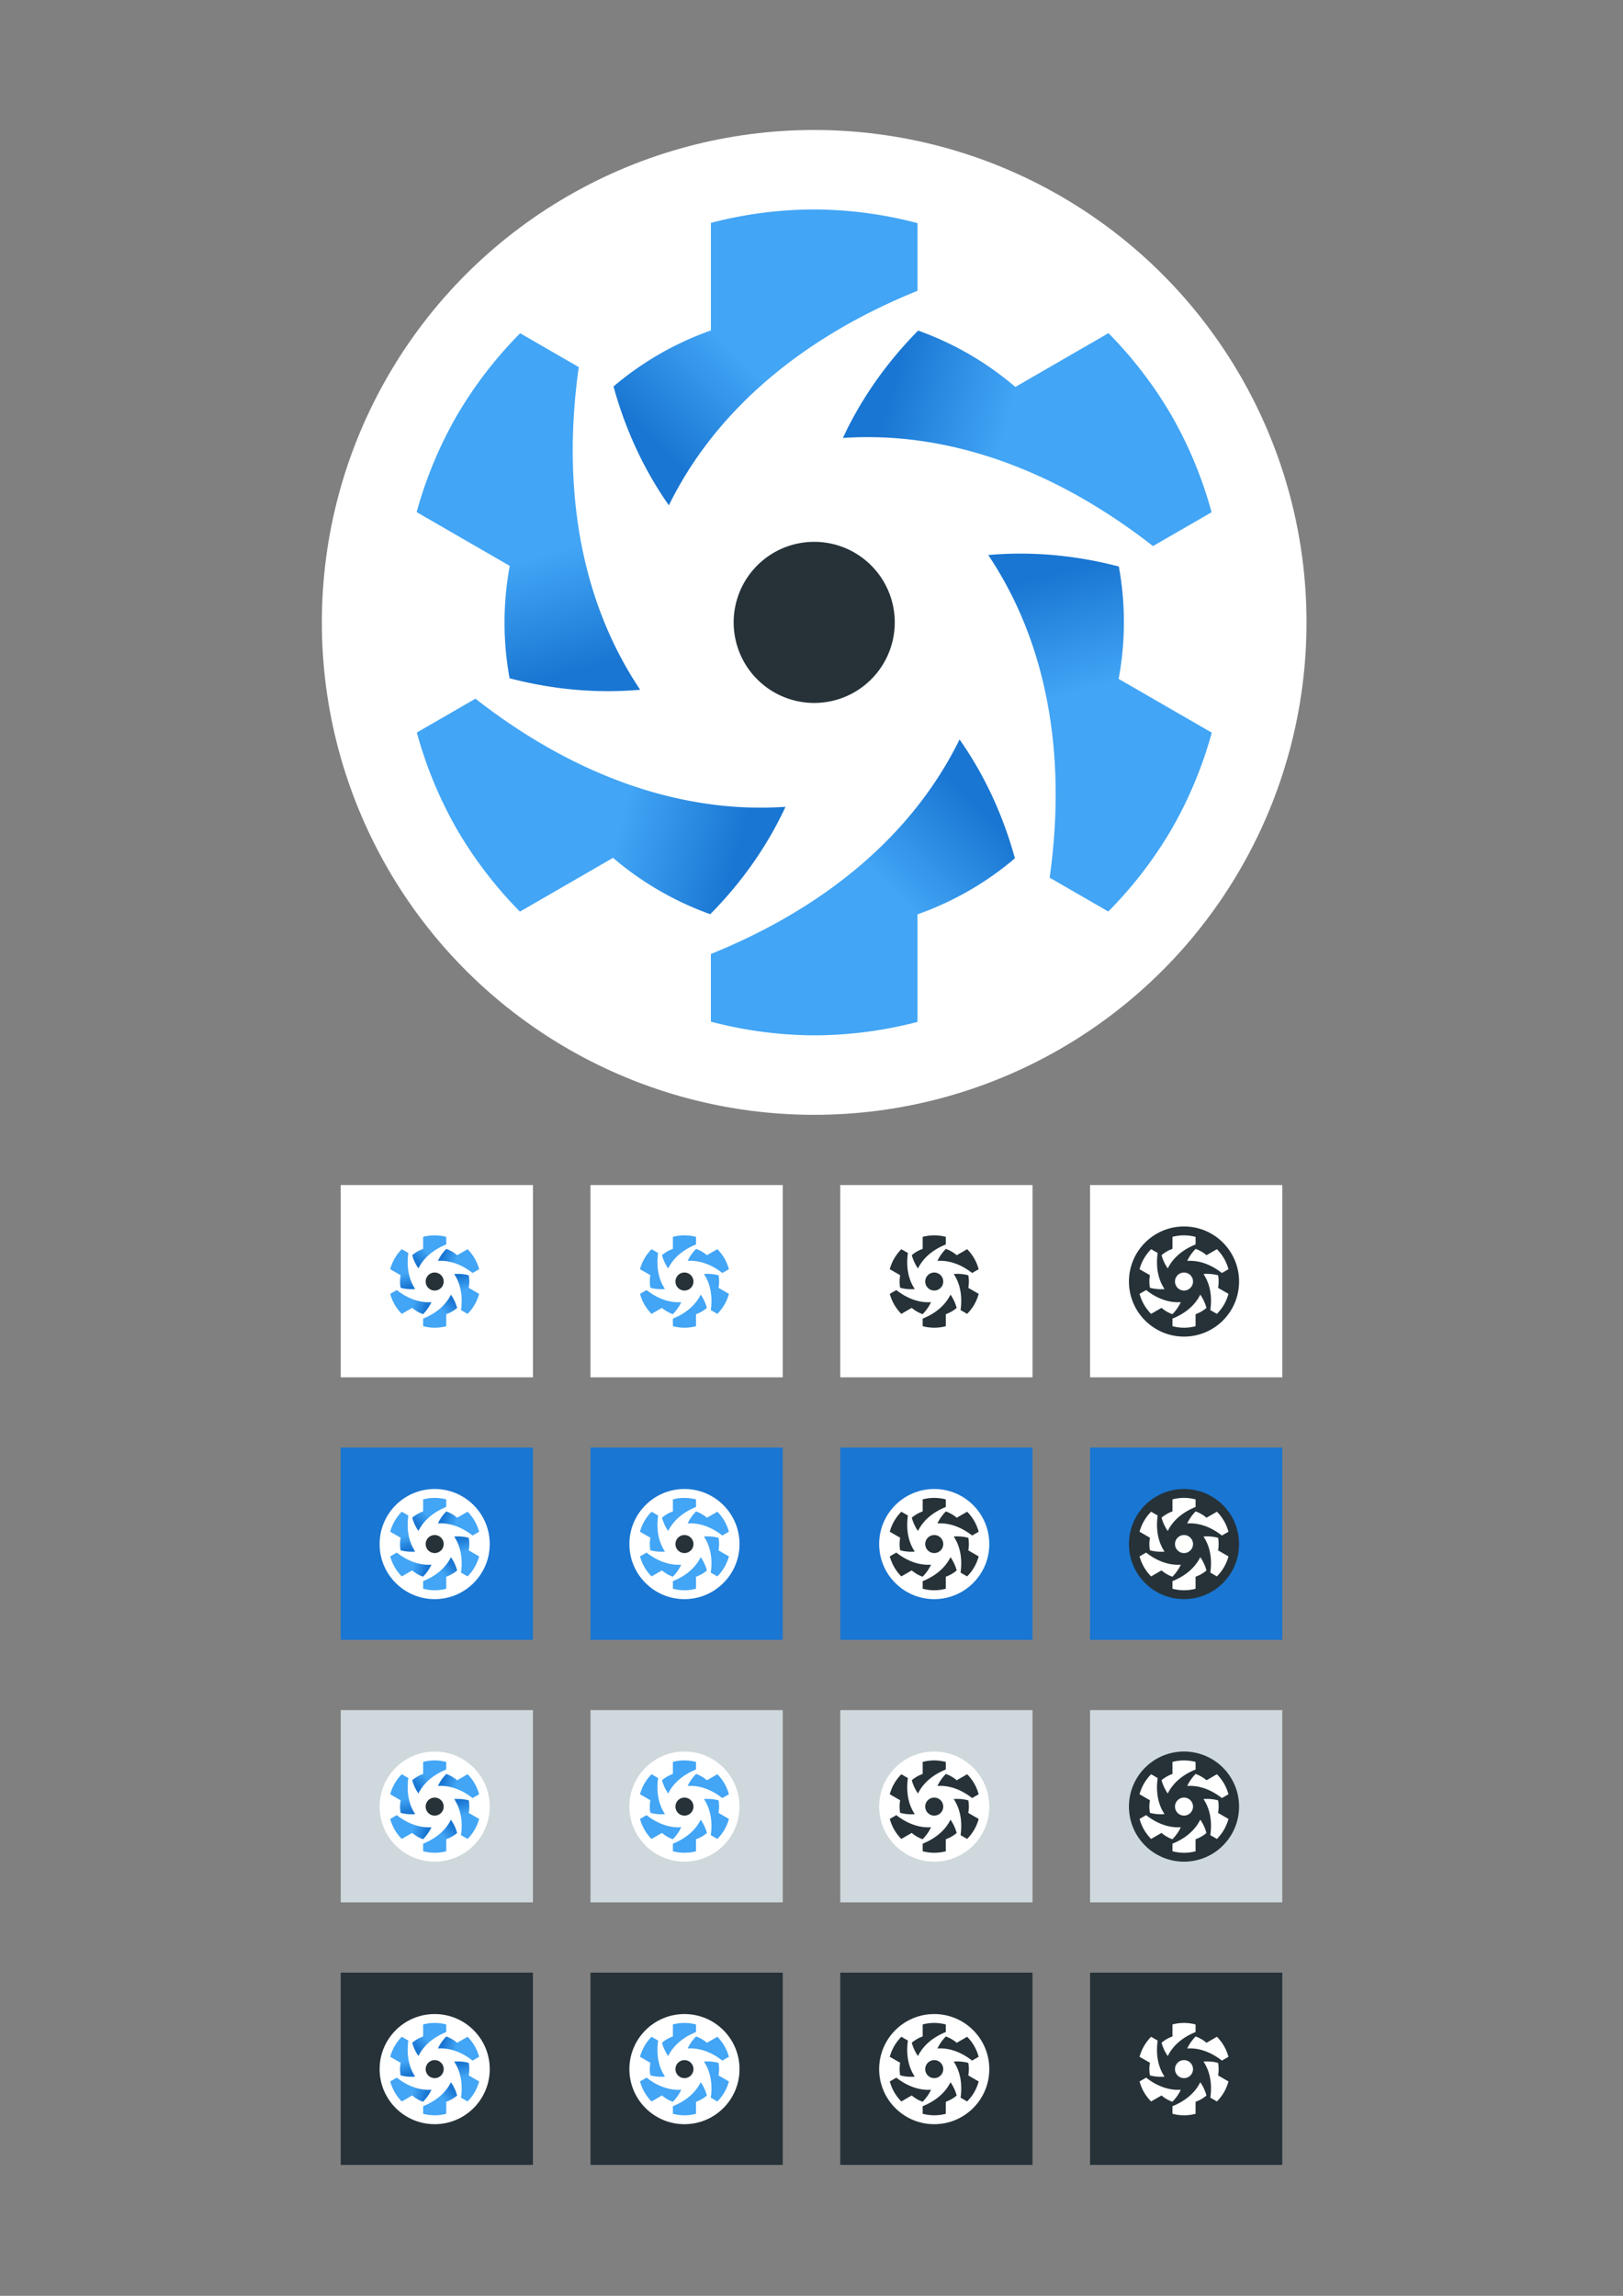 <?xml version="1.0" encoding="UTF-8" standalone="no"?>
<!-- Created with Inkscape (http://www.inkscape.org/) -->

<svg
   xmlns:dc="http://purl.org/dc/elements/1.1/"
   xmlns:cc="http://creativecommons.org/ns#"
   xmlns:rdf="http://www.w3.org/1999/02/22-rdf-syntax-ns#"
   xmlns:svg="http://www.w3.org/2000/svg"
   xmlns="http://www.w3.org/2000/svg"
   xmlns:xlink="http://www.w3.org/1999/xlink"
   xmlns:sodipodi="http://sodipodi.sourceforge.net/DTD/sodipodi-0.dtd"
   xmlns:inkscape="http://www.inkscape.org/namespaces/inkscape"
   width="210mm"
   height="297mm"
   viewBox="0 0 744.094 1052.362"
   id="svg11238"
   version="1.1"
   inkscape:version="0.91 r13725"
   sodipodi:docname="quasar-logo.svg">
  <rect x="0" y="0" width="744.094" height="1052.362" fill="#808080" stroke="none"/>
  <defs
     id="defs11240">
    <linearGradient
       inkscape:collect="always"
       xlink:href="#linearGradient6328"
       id="linearGradient9266"
       gradientUnits="userSpaceOnUse"
       gradientTransform="matrix(0.625,1.083,-1.083,0.625,11464.682,-5511.91)"
       x1="1424.321"
       y1="3186.665"
       x2="1218.037"
       y2="3392.949" />
    <linearGradient
       id="linearGradient6328"
       inkscape:collect="always">
      <stop
         id="stop6330"
         offset="0"
         style="stop-color:#42a5f5;stop-opacity:1" />
      <stop
         id="stop6332"
         offset="1"
         style="stop-color:#1976d2;stop-opacity:1" />
    </linearGradient>
    <linearGradient
       inkscape:collect="always"
       xlink:href="#linearGradient6328"
       id="linearGradient9268"
       gradientUnits="userSpaceOnUse"
       gradientTransform="matrix(-0.625,1.083,-1.083,-0.625,13485.586,-711.006)"
       x1="1424.321"
       y1="3186.665"
       x2="1218.037"
       y2="3392.949" />
    <linearGradient
       inkscape:collect="always"
       xlink:href="#linearGradient6328"
       id="linearGradient9270"
       gradientUnits="userSpaceOnUse"
       gradientTransform="matrix(-1.25,-1.200629e-8,1.200629e-8,-1.25,10338.333,3439.6)"
       x1="1424.321"
       y1="3186.665"
       x2="1218.037"
       y2="3392.949" />
    <linearGradient
       inkscape:collect="always"
       xlink:href="#linearGradient6328"
       id="linearGradient9272"
       gradientUnits="userSpaceOnUse"
       gradientTransform="matrix(-0.625,-1.083,1.083,-0.625,5170.176,2789.302)"
       x1="1424.321"
       y1="3186.665"
       x2="1218.037"
       y2="3392.949" />
    <linearGradient
       inkscape:collect="always"
       xlink:href="#linearGradient6328"
       id="linearGradient9274"
       gradientUnits="userSpaceOnUse"
       gradientTransform="matrix(0.625,-1.083,1.083,0.625,3149.272,-2011.602)"
       x1="1424.321"
       y1="3186.665"
       x2="1218.037"
       y2="3392.949" />
    <linearGradient
       inkscape:collect="always"
       xlink:href="#linearGradient6328"
       id="linearGradient9276"
       gradientUnits="userSpaceOnUse"
       gradientTransform="matrix(1.25,0,0,1.25,6296.525,-6162.208)"
       x1="1424.321"
       y1="3186.665"
       x2="1218.037"
       y2="3392.949" />
    <linearGradient
       inkscape:collect="always"
       xlink:href="#linearGradient6328"
       id="linearGradient12257"
       gradientUnits="userSpaceOnUse"
       gradientTransform="matrix(0.625,1.083,-1.083,0.625,11464.682,-5511.91)"
       x1="1424.321"
       y1="3186.665"
       x2="1218.037"
       y2="3392.949" />
    <linearGradient
       inkscape:collect="always"
       xlink:href="#linearGradient6328"
       id="linearGradient12259"
       gradientUnits="userSpaceOnUse"
       gradientTransform="matrix(-0.625,1.083,-1.083,-0.625,13485.586,-711.006)"
       x1="1424.321"
       y1="3186.665"
       x2="1218.037"
       y2="3392.949" />
    <linearGradient
       inkscape:collect="always"
       xlink:href="#linearGradient6328"
       id="linearGradient12261"
       gradientUnits="userSpaceOnUse"
       gradientTransform="matrix(-1.25,-1.200629e-8,1.200629e-8,-1.25,10338.333,3439.6)"
       x1="1424.321"
       y1="3186.665"
       x2="1218.037"
       y2="3392.949" />
    <linearGradient
       inkscape:collect="always"
       xlink:href="#linearGradient6328"
       id="linearGradient12263"
       gradientUnits="userSpaceOnUse"
       gradientTransform="matrix(-0.625,-1.083,1.083,-0.625,5170.176,2789.302)"
       x1="1424.321"
       y1="3186.665"
       x2="1218.037"
       y2="3392.949" />
    <linearGradient
       inkscape:collect="always"
       xlink:href="#linearGradient6328"
       id="linearGradient12265"
       gradientUnits="userSpaceOnUse"
       gradientTransform="matrix(0.625,-1.083,1.083,0.625,3149.272,-2011.602)"
       x1="1424.321"
       y1="3186.665"
       x2="1218.037"
       y2="3392.949" />
    <linearGradient
       inkscape:collect="always"
       xlink:href="#linearGradient6328"
       id="linearGradient12267"
       gradientUnits="userSpaceOnUse"
       gradientTransform="matrix(1.25,0,0,1.25,6296.525,-6162.208)"
       x1="1424.321"
       y1="3186.665"
       x2="1218.037"
       y2="3392.949" />
    <linearGradient
       inkscape:collect="always"
       xlink:href="#linearGradient6328"
       id="linearGradient12269"
       gradientUnits="userSpaceOnUse"
       gradientTransform="matrix(0.625,1.083,-1.083,0.625,11464.682,-5511.91)"
       x1="1424.321"
       y1="3186.665"
       x2="1218.037"
       y2="3392.949" />
    <linearGradient
       inkscape:collect="always"
       xlink:href="#linearGradient6328"
       id="linearGradient12271"
       gradientUnits="userSpaceOnUse"
       gradientTransform="matrix(-0.625,1.083,-1.083,-0.625,13485.586,-711.006)"
       x1="1424.321"
       y1="3186.665"
       x2="1218.037"
       y2="3392.949" />
    <linearGradient
       inkscape:collect="always"
       xlink:href="#linearGradient6328"
       id="linearGradient12273"
       gradientUnits="userSpaceOnUse"
       gradientTransform="matrix(-1.25,-1.200629e-8,1.200629e-8,-1.25,10338.333,3439.6)"
       x1="1424.321"
       y1="3186.665"
       x2="1218.037"
       y2="3392.949" />
    <linearGradient
       inkscape:collect="always"
       xlink:href="#linearGradient6328"
       id="linearGradient12275"
       gradientUnits="userSpaceOnUse"
       gradientTransform="matrix(-0.625,-1.083,1.083,-0.625,5170.176,2789.302)"
       x1="1424.321"
       y1="3186.665"
       x2="1218.037"
       y2="3392.949" />
    <linearGradient
       inkscape:collect="always"
       xlink:href="#linearGradient6328"
       id="linearGradient12277"
       gradientUnits="userSpaceOnUse"
       gradientTransform="matrix(0.625,-1.083,1.083,0.625,3149.272,-2011.602)"
       x1="1424.321"
       y1="3186.665"
       x2="1218.037"
       y2="3392.949" />
    <linearGradient
       inkscape:collect="always"
       xlink:href="#linearGradient6328"
       id="linearGradient12279"
       gradientUnits="userSpaceOnUse"
       gradientTransform="matrix(1.25,0,0,1.25,6296.525,-6162.208)"
       x1="1424.321"
       y1="3186.665"
       x2="1218.037"
       y2="3392.949" />
    <linearGradient
       inkscape:collect="always"
       xlink:href="#linearGradient6328"
       id="linearGradient12281"
       gradientUnits="userSpaceOnUse"
       gradientTransform="matrix(0.625,1.083,-1.083,0.625,11464.682,-5511.91)"
       x1="1424.321"
       y1="3186.665"
       x2="1218.037"
       y2="3392.949" />
    <linearGradient
       inkscape:collect="always"
       xlink:href="#linearGradient6328"
       id="linearGradient12283"
       gradientUnits="userSpaceOnUse"
       gradientTransform="matrix(-0.625,1.083,-1.083,-0.625,13485.586,-711.006)"
       x1="1424.321"
       y1="3186.665"
       x2="1218.037"
       y2="3392.949" />
    <linearGradient
       inkscape:collect="always"
       xlink:href="#linearGradient6328"
       id="linearGradient12285"
       gradientUnits="userSpaceOnUse"
       gradientTransform="matrix(-1.25,-1.200629e-8,1.200629e-8,-1.25,10338.333,3439.6)"
       x1="1424.321"
       y1="3186.665"
       x2="1218.037"
       y2="3392.949" />
    <linearGradient
       inkscape:collect="always"
       xlink:href="#linearGradient6328"
       id="linearGradient12287"
       gradientUnits="userSpaceOnUse"
       gradientTransform="matrix(-0.625,-1.083,1.083,-0.625,5170.176,2789.302)"
       x1="1424.321"
       y1="3186.665"
       x2="1218.037"
       y2="3392.949" />
    <linearGradient
       inkscape:collect="always"
       xlink:href="#linearGradient6328"
       id="linearGradient12289"
       gradientUnits="userSpaceOnUse"
       gradientTransform="matrix(0.625,-1.083,1.083,0.625,3149.272,-2011.602)"
       x1="1424.321"
       y1="3186.665"
       x2="1218.037"
       y2="3392.949" />
    <linearGradient
       inkscape:collect="always"
       xlink:href="#linearGradient6328"
       id="linearGradient12291"
       gradientUnits="userSpaceOnUse"
       gradientTransform="matrix(1.25,0,0,1.25,6296.525,-6162.208)"
       x1="1424.321"
       y1="3186.665"
       x2="1218.037"
       y2="3392.949" />
    <linearGradient
       inkscape:collect="always"
       xlink:href="#linearGradient6328"
       id="linearGradient12293"
       gradientUnits="userSpaceOnUse"
       gradientTransform="matrix(0.625,1.083,-1.083,0.625,11464.682,-5511.91)"
       x1="1424.321"
       y1="3186.665"
       x2="1218.037"
       y2="3392.949" />
    <linearGradient
       inkscape:collect="always"
       xlink:href="#linearGradient6328"
       id="linearGradient12295"
       gradientUnits="userSpaceOnUse"
       gradientTransform="matrix(-0.625,1.083,-1.083,-0.625,13485.586,-711.006)"
       x1="1424.321"
       y1="3186.665"
       x2="1218.037"
       y2="3392.949" />
    <linearGradient
       inkscape:collect="always"
       xlink:href="#linearGradient6328"
       id="linearGradient12297"
       gradientUnits="userSpaceOnUse"
       gradientTransform="matrix(-1.25,-1.200629e-8,1.200629e-8,-1.25,10338.333,3439.6)"
       x1="1424.321"
       y1="3186.665"
       x2="1218.037"
       y2="3392.949" />
    <linearGradient
       inkscape:collect="always"
       xlink:href="#linearGradient6328"
       id="linearGradient12299"
       gradientUnits="userSpaceOnUse"
       gradientTransform="matrix(-0.625,-1.083,1.083,-0.625,5170.176,2789.302)"
       x1="1424.321"
       y1="3186.665"
       x2="1218.037"
       y2="3392.949" />
    <linearGradient
       inkscape:collect="always"
       xlink:href="#linearGradient6328"
       id="linearGradient12301"
       gradientUnits="userSpaceOnUse"
       gradientTransform="matrix(0.625,-1.083,1.083,0.625,3149.272,-2011.602)"
       x1="1424.321"
       y1="3186.665"
       x2="1218.037"
       y2="3392.949" />
    <linearGradient
       inkscape:collect="always"
       xlink:href="#linearGradient6328"
       id="linearGradient12303"
       gradientUnits="userSpaceOnUse"
       gradientTransform="matrix(1.25,0,0,1.25,6296.525,-6162.208)"
       x1="1424.321"
       y1="3186.665"
       x2="1218.037"
       y2="3392.949" />
  </defs>
  <sodipodi:namedview
     id="base"
     pagecolor="#ffffff"
     bordercolor="#666666"
     borderopacity="1.0"
     inkscape:pageopacity="0.0"
     inkscape:pageshadow="2"
     inkscape:zoom="0.22627417"
     inkscape:cx="-220.75637"
     inkscape:cy="1298.237"
     inkscape:document-units="px"
     inkscape:current-layer="layer1"
     showgrid="false"
     inkscape:window-width="1920"
     inkscape:window-height="1056"
     inkscape:window-x="1280"
     inkscape:window-y="24"
     inkscape:window-maximized="1" />
  <g
     inkscape:label="Layer 1"
     inkscape:groupmode="layer"
     id="layer1">
    <rect
       y="904.221"
       x="156.205"
       height="88.139"
       width="88.139"
       id="rect6653"
       style="opacity:1;fill:#263238;fill-opacity:1"
       inkscape:export-xdpi="3.4165223"
       inkscape:export-ydpi="3.4165223" />
    <g
       transform="matrix(0.017,0,0,0.017,57.89,971.593)"
       id="g6817"
       inkscape:export-xdpi="3.4165223"
       inkscape:export-ydpi="3.4165223">
      <circle
         r="1485"
         cy="-1361.257"
         cx="8317.357"
         id="circle6166-6-5-3-4"
         style="opacity:1;fill:#ffffff;fill-opacity:1;stroke:none;stroke-width:50;stroke-linecap:square;stroke-linejoin:bevel;stroke-miterlimit:4;stroke-dasharray:none;stroke-opacity:1"
         inkscape:export-xdpi="10.031387"
         inkscape:export-ydpi="10.031387" />
      <path
         inkscape:export-ydpi="10.031387"
         inkscape:export-xdpi="10.031387"
         style="opacity:1;fill:#263238;fill-opacity:1;stroke:none;stroke-width:10;stroke-linecap:square;stroke-linejoin:bevel;stroke-miterlimit:4;stroke-dasharray:none;stroke-opacity:1"
         d="m 8560.382,-1361.303 a 242.947,242.947 0 0 1 -242.947,242.948 242.947,242.947 0 0 1 -242.947,-242.948 242.947,242.947 0 0 1 242.947,-242.946 242.947,242.947 0 0 1 242.947,242.946 z"
         id="path6170-6-2-5-7"
         inkscape:connector-curvature="0" />
      <path
         id="path6781"
         d="m 9395.876,-1984.028 a 1245.372,1245.372 0 0 0 -190.841,-249.497 l -280.862,162.156 c -87.542,-74.78 -187.035,-132.059 -293.241,-169.953 -95.887,97.177 -172.06,205.76 -226.967,323.849 312.641,-21.277 635.531,91.873 935.29,326.072 l 176.761,-102.053 a 1245.372,1245.372 0 0 0 -120.14,-290.573 z"
         clip-path="none"
         mask="none"
         style="fill:url(#linearGradient12257);fill-opacity:1"
         inkscape:connector-curvature="0"
         inkscape:transform-center-x="-514.04855"
         inkscape:transform-center-y="-444.04649" />
      <path
         inkscape:transform-center-y="265.80217"
         inkscape:transform-center-x="-689.63727"
         inkscape:connector-curvature="0"
         style="fill:url(#linearGradient12259);fill-opacity:1"
         mask="none"
         clip-path="none"
         d="m 9395.947,-738.704 a 1245.372,1245.372 0 0 0 120.65,-290.022 l -280.862,-162.156 c 20.99,-113.203 20.849,-228.006 0.563,-338.93 -132.101,-34.452 -264.224,-46.128 -393.945,-34.635 174.747,260.116 238.202,596.322 185.258,973.021 l 176.761,102.053 a 1245.372,1245.372 0 0 0 191.574,-249.331 z"
         id="path6797" />
      <path
         id="path6801"
         d="m 8317.501,-115.98 a 1245.372,1245.372 0 0 0 311.492,-40.525 l 0,-324.311 c 108.532,-38.424 207.884,-95.948 293.804,-168.978 -36.214,-131.629 -92.164,-251.889 -166.978,-358.484 -137.894,281.394 -397.33,504.45 -750.032,646.949 l 0,204.106 a 1245.372,1245.372 0 0 0 311.714,41.243 z"
         clip-path="none"
         mask="none"
         style="fill:url(#linearGradient12261);fill-opacity:1"
         inkscape:connector-curvature="0"
         inkscape:transform-center-x="-117.49007"
         inkscape:transform-center-y="639.34029" />
      <path
         inkscape:transform-center-y="444.04652"
         inkscape:transform-center-x="514.04857"
         inkscape:connector-curvature="0"
         style="fill:url(#linearGradient12263);fill-opacity:1"
         mask="none"
         clip-path="none"
         d="m 7238.983,-738.579 a 1245.372,1245.372 0 0 0 190.841,249.497 l 280.862,-162.156 c 87.542,74.78 187.035,132.059 293.241,169.953 95.887,-97.177 172.06,-205.76 226.967,-323.849 -312.641,21.277 -635.531,-91.873 -935.29,-326.072 l -176.761,102.053 a 1245.372,1245.372 0 0 0 120.14,290.573 z"
         id="path6805" />
      <path
         id="path6809"
         d="m 7238.911,-1983.903 a 1245.372,1245.372 0 0 0 -120.65,290.022 l 280.862,162.156 c -20.99,113.204 -20.849,228.006 -0.563,338.93 132.101,34.452 264.224,46.128 393.945,34.635 -174.747,-260.116 -238.202,-596.322 -185.258,-973.021 l -176.761,-102.053 a 1245.372,1245.372 0 0 0 -191.574,249.331 z"
         clip-path="none"
         mask="none"
         style="fill:url(#linearGradient12265);fill-opacity:1"
         inkscape:connector-curvature="0"
         inkscape:transform-center-x="689.63729"
         inkscape:transform-center-y="-265.80221" />
      <path
         inkscape:transform-center-y="-639.34032"
         inkscape:transform-center-x="117.49005"
         inkscape:connector-curvature="0"
         style="fill:url(#linearGradient12267);fill-opacity:1"
         mask="none"
         clip-path="none"
         d="m 8317.357,-2606.628 a 1245.372,1245.372 0 0 0 -311.491,40.525 l -1e-4,324.311 c -108.532,38.424 -207.884,95.948 -293.804,168.978 36.214,131.629 92.164,251.889 166.978,358.484 137.894,-281.394 397.33,-504.45 750.032,-646.949 l 1e-4,-204.106 a 1245.372,1245.372 0 0 0 -311.714,-41.243 z"
         id="path6813" />
    </g>
    <rect
       style="opacity:1;fill:#263238;fill-opacity:1"
       id="rect6827"
       width="88.139"
       height="88.139"
       x="270.72"
       y="904.221"
       inkscape:export-xdpi="3.4165223"
       inkscape:export-ydpi="3.4165223" />
    <g
       transform="matrix(0.017,0,0,0.017,172.405,971.593)"
       id="g6829"
       inkscape:export-xdpi="3.4165223"
       inkscape:export-ydpi="3.4165223">
      <circle
         inkscape:export-ydpi="10.031387"
         inkscape:export-xdpi="10.031387"
         style="opacity:1;fill:#ffffff;fill-opacity:1;stroke:none;stroke-width:50;stroke-linecap:square;stroke-linejoin:bevel;stroke-miterlimit:4;stroke-dasharray:none;stroke-opacity:1"
         id="circle6831"
         cx="8317.357"
         cy="-1361.257"
         r="1485" />
      <path
         inkscape:connector-curvature="0"
         id="path6833"
         d="m 8560.382,-1361.303 a 242.947,242.947 0 0 1 -242.947,242.948 242.947,242.947 0 0 1 -242.947,-242.948 242.947,242.947 0 0 1 242.947,-242.946 242.947,242.947 0 0 1 242.947,242.946 z"
         style="opacity:1;fill:#263238;fill-opacity:1;stroke:none;stroke-width:10;stroke-linecap:square;stroke-linejoin:bevel;stroke-miterlimit:4;stroke-dasharray:none;stroke-opacity:1"
         inkscape:export-xdpi="10.031387"
         inkscape:export-ydpi="10.031387" />
      <path
         inkscape:transform-center-y="-444.04649"
         inkscape:transform-center-x="-514.04855"
         inkscape:connector-curvature="0"
         style="fill:#42a5f5;fill-opacity:1"
         mask="none"
         clip-path="none"
         d="m 9395.876,-1984.028 a 1245.372,1245.372 0 0 0 -190.841,-249.497 l -280.862,162.156 c -87.542,-74.78 -187.035,-132.059 -293.241,-169.953 -95.887,97.177 -172.06,205.76 -226.967,323.849 312.641,-21.277 635.531,91.873 935.29,326.072 l 176.761,-102.053 a 1245.372,1245.372 0 0 0 -120.14,-290.573 z"
         id="path6835" />
      <path
         id="path6837"
         d="m 9395.947,-738.704 a 1245.372,1245.372 0 0 0 120.65,-290.022 l -280.862,-162.156 c 20.99,-113.203 20.849,-228.006 0.563,-338.93 -132.101,-34.452 -264.224,-46.128 -393.945,-34.635 174.747,260.116 238.202,596.322 185.258,973.021 l 176.761,102.053 a 1245.372,1245.372 0 0 0 191.574,-249.331 z"
         clip-path="none"
         mask="none"
         style="fill:#42a5f5;fill-opacity:1"
         inkscape:connector-curvature="0"
         inkscape:transform-center-x="-689.63727"
         inkscape:transform-center-y="265.80217" />
      <path
         inkscape:transform-center-y="639.34029"
         inkscape:transform-center-x="-117.49007"
         inkscape:connector-curvature="0"
         style="fill:#42a5f5;fill-opacity:1"
         mask="none"
         clip-path="none"
         d="m 8317.501,-115.98 a 1245.372,1245.372 0 0 0 311.492,-40.525 l 0,-324.311 c 108.532,-38.424 207.884,-95.948 293.804,-168.978 -36.214,-131.629 -92.164,-251.889 -166.978,-358.484 -137.894,281.394 -397.33,504.45 -750.032,646.949 l 0,204.106 a 1245.372,1245.372 0 0 0 311.714,41.243 z"
         id="path6839" />
      <path
         id="path6841"
         d="m 7238.983,-738.579 a 1245.372,1245.372 0 0 0 190.841,249.497 l 280.862,-162.156 c 87.542,74.78 187.035,132.059 293.241,169.953 95.887,-97.177 172.06,-205.76 226.967,-323.849 -312.641,21.277 -635.531,-91.873 -935.29,-326.072 l -176.761,102.053 a 1245.372,1245.372 0 0 0 120.14,290.573 z"
         clip-path="none"
         mask="none"
         style="fill:#42a5f5;fill-opacity:1"
         inkscape:connector-curvature="0"
         inkscape:transform-center-x="514.04857"
         inkscape:transform-center-y="444.04652" />
      <path
         inkscape:transform-center-y="-265.80221"
         inkscape:transform-center-x="689.63729"
         inkscape:connector-curvature="0"
         style="fill:#42a5f5;fill-opacity:1"
         mask="none"
         clip-path="none"
         d="m 7238.911,-1983.903 a 1245.372,1245.372 0 0 0 -120.65,290.022 l 280.862,162.156 c -20.99,113.204 -20.849,228.006 -0.563,338.93 132.101,34.452 264.224,46.128 393.945,34.635 -174.747,-260.116 -238.202,-596.322 -185.258,-973.021 l -176.761,-102.053 a 1245.372,1245.372 0 0 0 -191.574,249.331 z"
         id="path6843" />
      <path
         id="path6845"
         d="m 8317.357,-2606.628 a 1245.372,1245.372 0 0 0 -311.491,40.525 l -1e-4,324.311 c -108.532,38.424 -207.884,95.948 -293.804,168.978 36.214,131.629 92.164,251.889 166.978,358.484 137.894,-281.394 397.33,-504.45 750.032,-646.949 l 1e-4,-204.106 a 1245.372,1245.372 0 0 0 -311.714,-41.243 z"
         clip-path="none"
         mask="none"
         style="fill:#42a5f5;fill-opacity:1"
         inkscape:connector-curvature="0"
         inkscape:transform-center-x="117.49005"
         inkscape:transform-center-y="-639.34032" />
    </g>
    <rect
       y="904.221"
       x="385.235"
       height="88.139"
       width="88.139"
       id="rect6859"
       style="opacity:1;fill:#263238;fill-opacity:1"
       inkscape:export-xdpi="3.4165223"
       inkscape:export-ydpi="3.4165223" />
    <g
       id="g6861"
       transform="matrix(0.017,0,0,0.017,286.92,971.593)"
       inkscape:export-xdpi="3.4165223"
       inkscape:export-ydpi="3.4165223">
      <circle
         r="1485"
         cy="-1361.257"
         cx="8317.357"
         id="circle6863"
         style="opacity:1;fill:#ffffff;fill-opacity:1;stroke:none;stroke-width:50;stroke-linecap:square;stroke-linejoin:bevel;stroke-miterlimit:4;stroke-dasharray:none;stroke-opacity:1"
         inkscape:export-xdpi="10.031387"
         inkscape:export-ydpi="10.031387" />
      <path
         inkscape:export-ydpi="10.031387"
         inkscape:export-xdpi="10.031387"
         style="opacity:1;fill:#263238;fill-opacity:1;stroke:none;stroke-width:10;stroke-linecap:square;stroke-linejoin:bevel;stroke-miterlimit:4;stroke-dasharray:none;stroke-opacity:1"
         d="m 8560.382,-1361.303 a 242.947,242.947 0 0 1 -242.947,242.948 242.947,242.947 0 0 1 -242.947,-242.948 242.947,242.947 0 0 1 242.947,-242.946 242.947,242.947 0 0 1 242.947,242.946 z"
         id="path6865"
         inkscape:connector-curvature="0" />
      <path
         id="path6867"
         d="m 9395.876,-1984.028 a 1245.372,1245.372 0 0 0 -190.841,-249.497 l -280.862,162.156 c -87.542,-74.78 -187.035,-132.059 -293.241,-169.953 -95.887,97.177 -172.06,205.76 -226.967,323.849 312.641,-21.277 635.531,91.873 935.29,326.072 l 176.761,-102.053 a 1245.372,1245.372 0 0 0 -120.14,-290.573 z"
         clip-path="none"
         mask="none"
         style="fill:#263238;fill-opacity:1"
         inkscape:connector-curvature="0"
         inkscape:transform-center-x="-514.04855"
         inkscape:transform-center-y="-444.04649" />
      <path
         inkscape:transform-center-y="265.80217"
         inkscape:transform-center-x="-689.63727"
         inkscape:connector-curvature="0"
         style="fill:#263238;fill-opacity:1"
         mask="none"
         clip-path="none"
         d="m 9395.947,-738.704 a 1245.372,1245.372 0 0 0 120.65,-290.022 l -280.862,-162.156 c 20.99,-113.203 20.849,-228.006 0.563,-338.93 -132.101,-34.452 -264.224,-46.128 -393.945,-34.635 174.747,260.116 238.202,596.322 185.258,973.021 l 176.761,102.053 a 1245.372,1245.372 0 0 0 191.574,-249.331 z"
         id="path6869" />
      <path
         id="path6871"
         d="m 8317.501,-115.98 a 1245.372,1245.372 0 0 0 311.492,-40.525 l 0,-324.311 c 108.532,-38.424 207.884,-95.948 293.804,-168.978 -36.214,-131.629 -92.164,-251.889 -166.978,-358.484 -137.894,281.394 -397.33,504.45 -750.032,646.949 l 0,204.106 a 1245.372,1245.372 0 0 0 311.714,41.243 z"
         clip-path="none"
         mask="none"
         style="fill:#263238;fill-opacity:1"
         inkscape:connector-curvature="0"
         inkscape:transform-center-x="-117.49007"
         inkscape:transform-center-y="639.34029" />
      <path
         inkscape:transform-center-y="444.04652"
         inkscape:transform-center-x="514.04857"
         inkscape:connector-curvature="0"
         style="fill:#263238;fill-opacity:1"
         mask="none"
         clip-path="none"
         d="m 7238.983,-738.579 a 1245.372,1245.372 0 0 0 190.841,249.497 l 280.862,-162.156 c 87.542,74.78 187.035,132.059 293.241,169.953 95.887,-97.177 172.06,-205.76 226.967,-323.849 -312.641,21.277 -635.531,-91.873 -935.29,-326.072 l -176.761,102.053 a 1245.372,1245.372 0 0 0 120.14,290.573 z"
         id="path6873" />
      <path
         id="path6875"
         d="m 7238.911,-1983.903 a 1245.372,1245.372 0 0 0 -120.65,290.022 l 280.862,162.156 c -20.99,113.204 -20.849,228.006 -0.563,338.93 132.101,34.452 264.224,46.128 393.945,34.635 -174.747,-260.116 -238.202,-596.322 -185.258,-973.021 l -176.761,-102.053 a 1245.372,1245.372 0 0 0 -191.574,249.331 z"
         clip-path="none"
         mask="none"
         style="fill:#263238;fill-opacity:1"
         inkscape:connector-curvature="0"
         inkscape:transform-center-x="689.63729"
         inkscape:transform-center-y="-265.80221" />
      <path
         inkscape:transform-center-y="-639.34032"
         inkscape:transform-center-x="117.49005"
         inkscape:connector-curvature="0"
         style="fill:#263238;fill-opacity:1"
         mask="none"
         clip-path="none"
         d="m 8317.357,-2606.628 a 1245.372,1245.372 0 0 0 -311.491,40.525 l -1e-4,324.311 c -108.532,38.424 -207.884,95.948 -293.804,168.978 36.214,131.629 92.164,251.889 166.978,358.484 137.894,-281.394 397.33,-504.45 750.032,-646.949 l 1e-4,-204.106 a 1245.372,1245.372 0 0 0 -311.714,-41.243 z"
         id="path6877" />
    </g>
    <rect
       style="opacity:1;fill:#263238;fill-opacity:1"
       id="rect7108"
       width="88.139"
       height="88.139"
       x="499.75"
       y="904.221"
       inkscape:export-xdpi="3.4165223"
       inkscape:export-ydpi="3.4165223" />
    <g
       transform="matrix(0.017,0,0,0.017,401.435,971.593)"
       id="g7110"
       inkscape:export-xdpi="3.4165223"
       inkscape:export-ydpi="3.4165223">
      <circle
         inkscape:export-ydpi="10.031387"
         inkscape:export-xdpi="10.031387"
         style="opacity:1;fill:#263238;fill-opacity:1;stroke:none;stroke-width:50;stroke-linecap:square;stroke-linejoin:bevel;stroke-miterlimit:4;stroke-dasharray:none;stroke-opacity:1"
         id="circle7112"
         cx="8317.357"
         cy="-1361.257"
         r="1485" />
      <path
         inkscape:connector-curvature="0"
         id="path7114"
         d="m 8560.382,-1361.303 a 242.947,242.947 0 0 1 -242.947,242.948 242.947,242.947 0 0 1 -242.947,-242.948 242.947,242.947 0 0 1 242.947,-242.946 242.947,242.947 0 0 1 242.947,242.946 z"
         style="opacity:1;fill:#ffffff;fill-opacity:1;stroke:none;stroke-width:10;stroke-linecap:square;stroke-linejoin:bevel;stroke-miterlimit:4;stroke-dasharray:none;stroke-opacity:1"
         inkscape:export-xdpi="10.031387"
         inkscape:export-ydpi="10.031387" />
      <path
         inkscape:transform-center-y="-444.04649"
         inkscape:transform-center-x="-514.04855"
         inkscape:connector-curvature="0"
         style="fill:#ffffff;fill-opacity:1"
         mask="none"
         clip-path="none"
         d="m 9395.876,-1984.028 a 1245.372,1245.372 0 0 0 -190.841,-249.497 l -280.862,162.156 c -87.542,-74.78 -187.035,-132.059 -293.241,-169.953 -95.887,97.177 -172.06,205.76 -226.967,323.849 312.641,-21.277 635.531,91.873 935.29,326.072 l 176.761,-102.053 a 1245.372,1245.372 0 0 0 -120.14,-290.573 z"
         id="path7116" />
      <path
         id="path7118"
         d="m 9395.947,-738.704 a 1245.372,1245.372 0 0 0 120.65,-290.022 l -280.862,-162.156 c 20.99,-113.203 20.849,-228.006 0.563,-338.93 -132.101,-34.452 -264.224,-46.128 -393.945,-34.635 174.747,260.116 238.202,596.322 185.258,973.021 l 176.761,102.053 a 1245.372,1245.372 0 0 0 191.574,-249.331 z"
         clip-path="none"
         mask="none"
         style="fill:#ffffff;fill-opacity:1"
         inkscape:connector-curvature="0"
         inkscape:transform-center-x="-689.63727"
         inkscape:transform-center-y="265.80217" />
      <path
         inkscape:transform-center-y="639.34029"
         inkscape:transform-center-x="-117.49007"
         inkscape:connector-curvature="0"
         style="fill:#ffffff;fill-opacity:1"
         mask="none"
         clip-path="none"
         d="m 8317.501,-115.98 a 1245.372,1245.372 0 0 0 311.492,-40.525 l 0,-324.311 c 108.532,-38.424 207.884,-95.948 293.804,-168.978 -36.214,-131.629 -92.164,-251.889 -166.978,-358.484 -137.894,281.394 -397.33,504.45 -750.032,646.949 l 0,204.106 a 1245.372,1245.372 0 0 0 311.714,41.243 z"
         id="path7120" />
      <path
         id="path7122"
         d="m 7238.983,-738.579 a 1245.372,1245.372 0 0 0 190.841,249.497 l 280.862,-162.156 c 87.542,74.78 187.035,132.059 293.241,169.953 95.887,-97.177 172.06,-205.76 226.967,-323.849 -312.641,21.277 -635.531,-91.873 -935.29,-326.072 l -176.761,102.053 a 1245.372,1245.372 0 0 0 120.14,290.573 z"
         clip-path="none"
         mask="none"
         style="fill:#ffffff;fill-opacity:1"
         inkscape:connector-curvature="0"
         inkscape:transform-center-x="514.04857"
         inkscape:transform-center-y="444.04652" />
      <path
         inkscape:transform-center-y="-265.80221"
         inkscape:transform-center-x="689.63729"
         inkscape:connector-curvature="0"
         style="fill:#ffffff;fill-opacity:1"
         mask="none"
         clip-path="none"
         d="m 7238.911,-1983.903 a 1245.372,1245.372 0 0 0 -120.65,290.022 l 280.862,162.156 c -20.99,113.204 -20.849,228.006 -0.563,338.93 132.101,34.452 264.224,46.128 393.945,34.635 -174.747,-260.116 -238.202,-596.322 -185.258,-973.021 l -176.761,-102.053 a 1245.372,1245.372 0 0 0 -191.574,249.331 z"
         id="path7124" />
      <path
         id="path7126"
         d="m 8317.357,-2606.628 a 1245.372,1245.372 0 0 0 -311.491,40.525 l -1e-4,324.311 c -108.532,38.424 -207.884,95.948 -293.804,168.978 36.214,131.629 92.164,251.889 166.978,358.484 137.894,-281.394 397.33,-504.45 750.032,-646.949 l 1e-4,-204.106 a 1245.372,1245.372 0 0 0 -311.714,-41.243 z"
         clip-path="none"
         mask="none"
         style="fill:#ffffff;fill-opacity:1"
         inkscape:connector-curvature="0"
         inkscape:transform-center-x="117.49005"
         inkscape:transform-center-y="-639.34032" />
    </g>
    <rect
       style="opacity:1;fill:#cfd8dc;fill-opacity:1"
       id="rect8560"
       width="88.139"
       height="88.139"
       x="156.205"
       y="783.881"
       inkscape:export-xdpi="3.4165223"
       inkscape:export-ydpi="3.4165223" />
    <g
       id="g8562"
       transform="matrix(0.017,0,0,0.017,57.89,851.254)"
       inkscape:export-xdpi="3.4165223"
       inkscape:export-ydpi="3.4165223">
      <circle
         inkscape:export-ydpi="10.031387"
         inkscape:export-xdpi="10.031387"
         style="opacity:1;fill:#ffffff;fill-opacity:1;stroke:none;stroke-width:50;stroke-linecap:square;stroke-linejoin:bevel;stroke-miterlimit:4;stroke-dasharray:none;stroke-opacity:1"
         id="circle8564"
         cx="8317.357"
         cy="-1361.257"
         r="1485" />
      <path
         inkscape:connector-curvature="0"
         id="path8566"
         d="m 8560.382,-1361.303 a 242.947,242.947 0 0 1 -242.947,242.948 242.947,242.947 0 0 1 -242.947,-242.948 242.947,242.947 0 0 1 242.947,-242.946 242.947,242.947 0 0 1 242.947,242.946 z"
         style="opacity:1;fill:#263238;fill-opacity:1;stroke:none;stroke-width:10;stroke-linecap:square;stroke-linejoin:bevel;stroke-miterlimit:4;stroke-dasharray:none;stroke-opacity:1"
         inkscape:export-xdpi="10.031387"
         inkscape:export-ydpi="10.031387" />
      <path
         inkscape:transform-center-y="-444.04649"
         inkscape:transform-center-x="-514.04855"
         inkscape:connector-curvature="0"
         style="fill:url(#linearGradient12269);fill-opacity:1"
         mask="none"
         clip-path="none"
         d="m 9395.876,-1984.028 a 1245.372,1245.372 0 0 0 -190.841,-249.497 l -280.862,162.156 c -87.542,-74.78 -187.035,-132.059 -293.241,-169.953 -95.887,97.177 -172.06,205.76 -226.967,323.849 312.641,-21.277 635.531,91.873 935.29,326.072 l 176.761,-102.053 a 1245.372,1245.372 0 0 0 -120.14,-290.573 z"
         id="path8568" />
      <path
         id="path8570"
         d="m 9395.947,-738.704 a 1245.372,1245.372 0 0 0 120.65,-290.022 l -280.862,-162.156 c 20.99,-113.203 20.849,-228.006 0.563,-338.93 -132.101,-34.452 -264.224,-46.128 -393.945,-34.635 174.747,260.116 238.202,596.322 185.258,973.021 l 176.761,102.053 a 1245.372,1245.372 0 0 0 191.574,-249.331 z"
         clip-path="none"
         mask="none"
         style="fill:url(#linearGradient12271);fill-opacity:1"
         inkscape:connector-curvature="0"
         inkscape:transform-center-x="-689.63727"
         inkscape:transform-center-y="265.80217" />
      <path
         inkscape:transform-center-y="639.34029"
         inkscape:transform-center-x="-117.49007"
         inkscape:connector-curvature="0"
         style="fill:url(#linearGradient12273);fill-opacity:1"
         mask="none"
         clip-path="none"
         d="m 8317.501,-115.98 a 1245.372,1245.372 0 0 0 311.492,-40.525 l 0,-324.311 c 108.532,-38.424 207.884,-95.948 293.804,-168.978 -36.214,-131.629 -92.164,-251.889 -166.978,-358.484 -137.894,281.394 -397.33,504.45 -750.032,646.949 l 0,204.106 a 1245.372,1245.372 0 0 0 311.714,41.243 z"
         id="path8572" />
      <path
         id="path8574"
         d="m 7238.983,-738.579 a 1245.372,1245.372 0 0 0 190.841,249.497 l 280.862,-162.156 c 87.542,74.78 187.035,132.059 293.241,169.953 95.887,-97.177 172.06,-205.76 226.967,-323.849 -312.641,21.277 -635.531,-91.873 -935.29,-326.072 l -176.761,102.053 a 1245.372,1245.372 0 0 0 120.14,290.573 z"
         clip-path="none"
         mask="none"
         style="fill:url(#linearGradient12275);fill-opacity:1"
         inkscape:connector-curvature="0"
         inkscape:transform-center-x="514.04857"
         inkscape:transform-center-y="444.04652" />
      <path
         inkscape:transform-center-y="-265.80221"
         inkscape:transform-center-x="689.63729"
         inkscape:connector-curvature="0"
         style="fill:url(#linearGradient12277);fill-opacity:1"
         mask="none"
         clip-path="none"
         d="m 7238.911,-1983.903 a 1245.372,1245.372 0 0 0 -120.65,290.022 l 280.862,162.156 c -20.99,113.204 -20.849,228.006 -0.563,338.93 132.101,34.452 264.224,46.128 393.945,34.635 -174.747,-260.116 -238.202,-596.322 -185.258,-973.021 l -176.761,-102.053 a 1245.372,1245.372 0 0 0 -191.574,249.331 z"
         id="path8576" />
      <path
         id="path8578"
         d="m 8317.357,-2606.628 a 1245.372,1245.372 0 0 0 -311.491,40.525 l -1e-4,324.311 c -108.532,38.424 -207.884,95.948 -293.804,168.978 36.214,131.629 92.164,251.889 166.978,358.484 137.894,-281.394 397.33,-504.45 750.032,-646.949 l 1e-4,-204.106 a 1245.372,1245.372 0 0 0 -311.714,-41.243 z"
         clip-path="none"
         mask="none"
         style="fill:url(#linearGradient12279);fill-opacity:1"
         inkscape:connector-curvature="0"
         inkscape:transform-center-x="117.49005"
         inkscape:transform-center-y="-639.34032" />
    </g>
    <rect
       y="783.881"
       x="270.72"
       height="88.139"
       width="88.139"
       id="rect8582"
       style="opacity:1;fill:#cfd8dc;fill-opacity:1"
       inkscape:export-xdpi="3.4165223"
       inkscape:export-ydpi="3.4165223" />
    <g
       id="g8584"
       transform="matrix(0.017,0,0,0.017,172.405,851.254)"
       inkscape:export-xdpi="3.4165223"
       inkscape:export-ydpi="3.4165223">
      <circle
         r="1485"
         cy="-1361.257"
         cx="8317.357"
         id="circle8586"
         style="opacity:1;fill:#ffffff;fill-opacity:1;stroke:none;stroke-width:50;stroke-linecap:square;stroke-linejoin:bevel;stroke-miterlimit:4;stroke-dasharray:none;stroke-opacity:1"
         inkscape:export-xdpi="10.031387"
         inkscape:export-ydpi="10.031387" />
      <path
         inkscape:export-ydpi="10.031387"
         inkscape:export-xdpi="10.031387"
         style="opacity:1;fill:#263238;fill-opacity:1;stroke:none;stroke-width:10;stroke-linecap:square;stroke-linejoin:bevel;stroke-miterlimit:4;stroke-dasharray:none;stroke-opacity:1"
         d="m 8560.382,-1361.303 a 242.947,242.947 0 0 1 -242.947,242.948 242.947,242.947 0 0 1 -242.947,-242.948 242.947,242.947 0 0 1 242.947,-242.946 242.947,242.947 0 0 1 242.947,242.946 z"
         id="path8588"
         inkscape:connector-curvature="0" />
      <path
         id="path8590"
         d="m 9395.876,-1984.028 a 1245.372,1245.372 0 0 0 -190.841,-249.497 l -280.862,162.156 c -87.542,-74.78 -187.035,-132.059 -293.241,-169.953 -95.887,97.177 -172.06,205.76 -226.967,323.849 312.641,-21.277 635.531,91.873 935.29,326.072 l 176.761,-102.053 a 1245.372,1245.372 0 0 0 -120.14,-290.573 z"
         clip-path="none"
         mask="none"
         style="fill:#42a5f5;fill-opacity:1"
         inkscape:connector-curvature="0"
         inkscape:transform-center-x="-514.04855"
         inkscape:transform-center-y="-444.04649" />
      <path
         inkscape:transform-center-y="265.80217"
         inkscape:transform-center-x="-689.63727"
         inkscape:connector-curvature="0"
         style="fill:#42a5f5;fill-opacity:1"
         mask="none"
         clip-path="none"
         d="m 9395.947,-738.704 a 1245.372,1245.372 0 0 0 120.65,-290.022 l -280.862,-162.156 c 20.99,-113.203 20.849,-228.006 0.563,-338.93 -132.101,-34.452 -264.224,-46.128 -393.945,-34.635 174.747,260.116 238.202,596.322 185.258,973.021 l 176.761,102.053 a 1245.372,1245.372 0 0 0 191.574,-249.331 z"
         id="path8592" />
      <path
         id="path8594"
         d="m 8317.501,-115.98 a 1245.372,1245.372 0 0 0 311.492,-40.525 l 0,-324.311 c 108.532,-38.424 207.884,-95.948 293.804,-168.978 -36.214,-131.629 -92.164,-251.889 -166.978,-358.484 -137.894,281.394 -397.33,504.45 -750.032,646.949 l 0,204.106 a 1245.372,1245.372 0 0 0 311.714,41.243 z"
         clip-path="none"
         mask="none"
         style="fill:#42a5f5;fill-opacity:1"
         inkscape:connector-curvature="0"
         inkscape:transform-center-x="-117.49007"
         inkscape:transform-center-y="639.34029" />
      <path
         inkscape:transform-center-y="444.04652"
         inkscape:transform-center-x="514.04857"
         inkscape:connector-curvature="0"
         style="fill:#42a5f5;fill-opacity:1"
         mask="none"
         clip-path="none"
         d="m 7238.983,-738.579 a 1245.372,1245.372 0 0 0 190.841,249.497 l 280.862,-162.156 c 87.542,74.78 187.035,132.059 293.241,169.953 95.887,-97.177 172.06,-205.76 226.967,-323.849 -312.641,21.277 -635.531,-91.873 -935.29,-326.072 l -176.761,102.053 a 1245.372,1245.372 0 0 0 120.14,290.573 z"
         id="path8596" />
      <path
         id="path8598"
         d="m 7238.911,-1983.903 a 1245.372,1245.372 0 0 0 -120.65,290.022 l 280.862,162.156 c -20.99,113.204 -20.849,228.006 -0.563,338.93 132.101,34.452 264.224,46.128 393.945,34.635 -174.747,-260.116 -238.202,-596.322 -185.258,-973.021 l -176.761,-102.053 a 1245.372,1245.372 0 0 0 -191.574,249.331 z"
         clip-path="none"
         mask="none"
         style="fill:#42a5f5;fill-opacity:1"
         inkscape:connector-curvature="0"
         inkscape:transform-center-x="689.63729"
         inkscape:transform-center-y="-265.80221" />
      <path
         inkscape:transform-center-y="-639.34032"
         inkscape:transform-center-x="117.49005"
         inkscape:connector-curvature="0"
         style="fill:#42a5f5;fill-opacity:1"
         mask="none"
         clip-path="none"
         d="m 8317.357,-2606.628 a 1245.372,1245.372 0 0 0 -311.491,40.525 l -1e-4,324.311 c -108.532,38.424 -207.884,95.948 -293.804,168.978 36.214,131.629 92.164,251.889 166.978,358.484 137.894,-281.394 397.33,-504.45 750.032,-646.949 l 1e-4,-204.106 a 1245.372,1245.372 0 0 0 -311.714,-41.243 z"
         id="path8600" />
    </g>
    <rect
       style="opacity:1;fill:#cfd8dc;fill-opacity:1"
       id="rect8604"
       width="88.139"
       height="88.139"
       x="385.235"
       y="783.881"
       inkscape:export-xdpi="3.4165223"
       inkscape:export-ydpi="3.4165223" />
    <g
       transform="matrix(0.017,0,0,0.017,286.92,851.254)"
       id="g8606"
       inkscape:export-xdpi="3.4165223"
       inkscape:export-ydpi="3.4165223">
      <circle
         inkscape:export-ydpi="10.031387"
         inkscape:export-xdpi="10.031387"
         style="opacity:1;fill:#ffffff;fill-opacity:1;stroke:none;stroke-width:50;stroke-linecap:square;stroke-linejoin:bevel;stroke-miterlimit:4;stroke-dasharray:none;stroke-opacity:1"
         id="circle8608"
         cx="8317.357"
         cy="-1361.257"
         r="1485" />
      <path
         inkscape:connector-curvature="0"
         id="path8610"
         d="m 8560.382,-1361.303 a 242.947,242.947 0 0 1 -242.947,242.948 242.947,242.947 0 0 1 -242.947,-242.948 242.947,242.947 0 0 1 242.947,-242.946 242.947,242.947 0 0 1 242.947,242.946 z"
         style="opacity:1;fill:#263238;fill-opacity:1;stroke:none;stroke-width:10;stroke-linecap:square;stroke-linejoin:bevel;stroke-miterlimit:4;stroke-dasharray:none;stroke-opacity:1"
         inkscape:export-xdpi="10.031387"
         inkscape:export-ydpi="10.031387" />
      <path
         inkscape:transform-center-y="-444.04649"
         inkscape:transform-center-x="-514.04855"
         inkscape:connector-curvature="0"
         style="fill:#263238;fill-opacity:1"
         mask="none"
         clip-path="none"
         d="m 9395.876,-1984.028 a 1245.372,1245.372 0 0 0 -190.841,-249.497 l -280.862,162.156 c -87.542,-74.78 -187.035,-132.059 -293.241,-169.953 -95.887,97.177 -172.06,205.76 -226.967,323.849 312.641,-21.277 635.531,91.873 935.29,326.072 l 176.761,-102.053 a 1245.372,1245.372 0 0 0 -120.14,-290.573 z"
         id="path8612" />
      <path
         id="path8614"
         d="m 9395.947,-738.704 a 1245.372,1245.372 0 0 0 120.65,-290.022 l -280.862,-162.156 c 20.99,-113.203 20.849,-228.006 0.563,-338.93 -132.101,-34.452 -264.224,-46.128 -393.945,-34.635 174.747,260.116 238.202,596.322 185.258,973.021 l 176.761,102.053 a 1245.372,1245.372 0 0 0 191.574,-249.331 z"
         clip-path="none"
         mask="none"
         style="fill:#263238;fill-opacity:1"
         inkscape:connector-curvature="0"
         inkscape:transform-center-x="-689.63727"
         inkscape:transform-center-y="265.80217" />
      <path
         inkscape:transform-center-y="639.34029"
         inkscape:transform-center-x="-117.49007"
         inkscape:connector-curvature="0"
         style="fill:#263238;fill-opacity:1"
         mask="none"
         clip-path="none"
         d="m 8317.501,-115.98 a 1245.372,1245.372 0 0 0 311.492,-40.525 l 0,-324.311 c 108.532,-38.424 207.884,-95.948 293.804,-168.978 -36.214,-131.629 -92.164,-251.889 -166.978,-358.484 -137.894,281.394 -397.33,504.45 -750.032,646.949 l 0,204.106 a 1245.372,1245.372 0 0 0 311.714,41.243 z"
         id="path8616" />
      <path
         id="path8618"
         d="m 7238.983,-738.579 a 1245.372,1245.372 0 0 0 190.841,249.497 l 280.862,-162.156 c 87.542,74.78 187.035,132.059 293.241,169.953 95.887,-97.177 172.06,-205.76 226.967,-323.849 -312.641,21.277 -635.531,-91.873 -935.29,-326.072 l -176.761,102.053 a 1245.372,1245.372 0 0 0 120.14,290.573 z"
         clip-path="none"
         mask="none"
         style="fill:#263238;fill-opacity:1"
         inkscape:connector-curvature="0"
         inkscape:transform-center-x="514.04857"
         inkscape:transform-center-y="444.04652" />
      <path
         inkscape:transform-center-y="-265.80221"
         inkscape:transform-center-x="689.63729"
         inkscape:connector-curvature="0"
         style="fill:#263238;fill-opacity:1"
         mask="none"
         clip-path="none"
         d="m 7238.911,-1983.903 a 1245.372,1245.372 0 0 0 -120.65,290.022 l 280.862,162.156 c -20.99,113.204 -20.849,228.006 -0.563,338.93 132.101,34.452 264.224,46.128 393.945,34.635 -174.747,-260.116 -238.202,-596.322 -185.258,-973.021 l -176.761,-102.053 a 1245.372,1245.372 0 0 0 -191.574,249.331 z"
         id="path8620" />
      <path
         id="path8622"
         d="m 8317.357,-2606.628 a 1245.372,1245.372 0 0 0 -311.491,40.525 l -1e-4,324.311 c -108.532,38.424 -207.884,95.948 -293.804,168.978 36.214,131.629 92.164,251.889 166.978,358.484 137.894,-281.394 397.33,-504.45 750.032,-646.949 l 1e-4,-204.106 a 1245.372,1245.372 0 0 0 -311.714,-41.243 z"
         clip-path="none"
         mask="none"
         style="fill:#263238;fill-opacity:1"
         inkscape:connector-curvature="0"
         inkscape:transform-center-x="117.49005"
         inkscape:transform-center-y="-639.34032" />
    </g>
    <rect
       y="783.881"
       x="499.75"
       height="88.139"
       width="88.139"
       id="rect8626"
       style="opacity:1;fill:#cfd8dc;fill-opacity:1"
       inkscape:export-xdpi="3.4165223"
       inkscape:export-ydpi="3.4165223" />
    <g
       id="g8628"
       transform="matrix(0.017,0,0,0.017,401.435,851.254)"
       inkscape:export-xdpi="3.4165223"
       inkscape:export-ydpi="3.4165223">
      <circle
         r="1485"
         cy="-1361.257"
         cx="8317.357"
         id="circle8630"
         style="opacity:1;fill:#263238;fill-opacity:1;stroke:none;stroke-width:50;stroke-linecap:square;stroke-linejoin:bevel;stroke-miterlimit:4;stroke-dasharray:none;stroke-opacity:1"
         inkscape:export-xdpi="10.031387"
         inkscape:export-ydpi="10.031387" />
      <path
         inkscape:export-ydpi="10.031387"
         inkscape:export-xdpi="10.031387"
         style="opacity:1;fill:#ffffff;fill-opacity:1;stroke:none;stroke-width:10;stroke-linecap:square;stroke-linejoin:bevel;stroke-miterlimit:4;stroke-dasharray:none;stroke-opacity:1"
         d="m 8560.382,-1361.303 a 242.947,242.947 0 0 1 -242.947,242.948 242.947,242.947 0 0 1 -242.947,-242.948 242.947,242.947 0 0 1 242.947,-242.946 242.947,242.947 0 0 1 242.947,242.946 z"
         id="path8632"
         inkscape:connector-curvature="0" />
      <path
         id="path8634"
         d="m 9395.876,-1984.028 a 1245.372,1245.372 0 0 0 -190.841,-249.497 l -280.862,162.156 c -87.542,-74.78 -187.035,-132.059 -293.241,-169.953 -95.887,97.177 -172.06,205.76 -226.967,323.849 312.641,-21.277 635.531,91.873 935.29,326.072 l 176.761,-102.053 a 1245.372,1245.372 0 0 0 -120.14,-290.573 z"
         clip-path="none"
         mask="none"
         style="fill:#ffffff;fill-opacity:1"
         inkscape:connector-curvature="0"
         inkscape:transform-center-x="-514.04855"
         inkscape:transform-center-y="-444.04649" />
      <path
         inkscape:transform-center-y="265.80217"
         inkscape:transform-center-x="-689.63727"
         inkscape:connector-curvature="0"
         style="fill:#ffffff;fill-opacity:1"
         mask="none"
         clip-path="none"
         d="m 9395.947,-738.704 a 1245.372,1245.372 0 0 0 120.65,-290.022 l -280.862,-162.156 c 20.99,-113.203 20.849,-228.006 0.563,-338.93 -132.101,-34.452 -264.224,-46.128 -393.945,-34.635 174.747,260.116 238.202,596.322 185.258,973.021 l 176.761,102.053 a 1245.372,1245.372 0 0 0 191.574,-249.331 z"
         id="path8636" />
      <path
         id="path8638"
         d="m 8317.501,-115.98 a 1245.372,1245.372 0 0 0 311.492,-40.525 l 0,-324.311 c 108.532,-38.424 207.884,-95.948 293.804,-168.978 -36.214,-131.629 -92.164,-251.889 -166.978,-358.484 -137.894,281.394 -397.33,504.45 -750.032,646.949 l 0,204.106 a 1245.372,1245.372 0 0 0 311.714,41.243 z"
         clip-path="none"
         mask="none"
         style="fill:#ffffff;fill-opacity:1"
         inkscape:connector-curvature="0"
         inkscape:transform-center-x="-117.49007"
         inkscape:transform-center-y="639.34029" />
      <path
         inkscape:transform-center-y="444.04652"
         inkscape:transform-center-x="514.04857"
         inkscape:connector-curvature="0"
         style="fill:#ffffff;fill-opacity:1"
         mask="none"
         clip-path="none"
         d="m 7238.983,-738.579 a 1245.372,1245.372 0 0 0 190.841,249.497 l 280.862,-162.156 c 87.542,74.78 187.035,132.059 293.241,169.953 95.887,-97.177 172.06,-205.76 226.967,-323.849 -312.641,21.277 -635.531,-91.873 -935.29,-326.072 l -176.761,102.053 a 1245.372,1245.372 0 0 0 120.14,290.573 z"
         id="path8640" />
      <path
         id="path8642"
         d="m 7238.911,-1983.903 a 1245.372,1245.372 0 0 0 -120.65,290.022 l 280.862,162.156 c -20.99,113.204 -20.849,228.006 -0.563,338.93 132.101,34.452 264.224,46.128 393.945,34.635 -174.747,-260.116 -238.202,-596.322 -185.258,-973.021 l -176.761,-102.053 a 1245.372,1245.372 0 0 0 -191.574,249.331 z"
         clip-path="none"
         mask="none"
         style="fill:#ffffff;fill-opacity:1"
         inkscape:connector-curvature="0"
         inkscape:transform-center-x="689.63729"
         inkscape:transform-center-y="-265.80221" />
      <path
         inkscape:transform-center-y="-639.34032"
         inkscape:transform-center-x="117.49005"
         inkscape:connector-curvature="0"
         style="fill:#ffffff;fill-opacity:1"
         mask="none"
         clip-path="none"
         d="m 8317.357,-2606.628 a 1245.372,1245.372 0 0 0 -311.491,40.525 l -1e-4,324.311 c -108.532,38.424 -207.884,95.948 -293.804,168.978 36.214,131.629 92.164,251.889 166.978,358.484 137.894,-281.394 397.33,-504.45 750.032,-646.949 l 1e-4,-204.106 a 1245.372,1245.372 0 0 0 -311.714,-41.243 z"
         id="path8644" />
    </g>
    <rect
       y="663.542"
       x="156.205"
       height="88.139"
       width="88.139"
       id="rect8738"
       style="opacity:1;fill:#1976d2;fill-opacity:1"
       inkscape:export-xdpi="3.4165223"
       inkscape:export-ydpi="3.4165223" />
    <g
       transform="matrix(0.017,0,0,0.017,57.89,730.915)"
       id="g8740"
       inkscape:export-xdpi="3.4165223"
       inkscape:export-ydpi="3.4165223">
      <circle
         r="1485"
         cy="-1361.257"
         cx="8317.357"
         id="circle8742"
         style="opacity:1;fill:#ffffff;fill-opacity:1;stroke:none;stroke-width:50;stroke-linecap:square;stroke-linejoin:bevel;stroke-miterlimit:4;stroke-dasharray:none;stroke-opacity:1"
         inkscape:export-xdpi="10.031387"
         inkscape:export-ydpi="10.031387" />
      <path
         inkscape:export-ydpi="10.031387"
         inkscape:export-xdpi="10.031387"
         style="opacity:1;fill:#263238;fill-opacity:1;stroke:none;stroke-width:10;stroke-linecap:square;stroke-linejoin:bevel;stroke-miterlimit:4;stroke-dasharray:none;stroke-opacity:1"
         d="m 8560.382,-1361.303 a 242.947,242.947 0 0 1 -242.947,242.948 242.947,242.947 0 0 1 -242.947,-242.948 242.947,242.947 0 0 1 242.947,-242.946 242.947,242.947 0 0 1 242.947,242.946 z"
         id="path8744"
         inkscape:connector-curvature="0" />
      <path
         id="path8746"
         d="m 9395.876,-1984.028 a 1245.372,1245.372 0 0 0 -190.841,-249.497 l -280.862,162.156 c -87.542,-74.78 -187.035,-132.059 -293.241,-169.953 -95.887,97.177 -172.06,205.76 -226.967,323.849 312.641,-21.277 635.531,91.873 935.29,326.072 l 176.761,-102.053 a 1245.372,1245.372 0 0 0 -120.14,-290.573 z"
         clip-path="none"
         mask="none"
         style="fill:url(#linearGradient12281);fill-opacity:1"
         inkscape:connector-curvature="0"
         inkscape:transform-center-x="-514.04855"
         inkscape:transform-center-y="-444.04649" />
      <path
         inkscape:transform-center-y="265.80217"
         inkscape:transform-center-x="-689.63727"
         inkscape:connector-curvature="0"
         style="fill:url(#linearGradient12283);fill-opacity:1"
         mask="none"
         clip-path="none"
         d="m 9395.947,-738.704 a 1245.372,1245.372 0 0 0 120.65,-290.022 l -280.862,-162.156 c 20.99,-113.203 20.849,-228.006 0.563,-338.93 -132.101,-34.452 -264.224,-46.128 -393.945,-34.635 174.747,260.116 238.202,596.322 185.258,973.021 l 176.761,102.053 a 1245.372,1245.372 0 0 0 191.574,-249.331 z"
         id="path8748" />
      <path
         id="path8750"
         d="m 8317.501,-115.98 a 1245.372,1245.372 0 0 0 311.492,-40.525 l 0,-324.311 c 108.532,-38.424 207.884,-95.948 293.804,-168.978 -36.214,-131.629 -92.164,-251.889 -166.978,-358.484 -137.894,281.394 -397.33,504.45 -750.032,646.949 l 0,204.106 a 1245.372,1245.372 0 0 0 311.714,41.243 z"
         clip-path="none"
         mask="none"
         style="fill:url(#linearGradient12285);fill-opacity:1"
         inkscape:connector-curvature="0"
         inkscape:transform-center-x="-117.49007"
         inkscape:transform-center-y="639.34029" />
      <path
         inkscape:transform-center-y="444.04652"
         inkscape:transform-center-x="514.04857"
         inkscape:connector-curvature="0"
         style="fill:url(#linearGradient12287);fill-opacity:1"
         mask="none"
         clip-path="none"
         d="m 7238.983,-738.579 a 1245.372,1245.372 0 0 0 190.841,249.497 l 280.862,-162.156 c 87.542,74.78 187.035,132.059 293.241,169.953 95.887,-97.177 172.06,-205.76 226.967,-323.849 -312.641,21.277 -635.531,-91.873 -935.29,-326.072 l -176.761,102.053 a 1245.372,1245.372 0 0 0 120.14,290.573 z"
         id="path8752" />
      <path
         id="path8754"
         d="m 7238.911,-1983.903 a 1245.372,1245.372 0 0 0 -120.65,290.022 l 280.862,162.156 c -20.99,113.204 -20.849,228.006 -0.563,338.93 132.101,34.452 264.224,46.128 393.945,34.635 -174.747,-260.116 -238.202,-596.322 -185.258,-973.021 l -176.761,-102.053 a 1245.372,1245.372 0 0 0 -191.574,249.331 z"
         clip-path="none"
         mask="none"
         style="fill:url(#linearGradient12289);fill-opacity:1"
         inkscape:connector-curvature="0"
         inkscape:transform-center-x="689.63729"
         inkscape:transform-center-y="-265.80221" />
      <path
         inkscape:transform-center-y="-639.34032"
         inkscape:transform-center-x="117.49005"
         inkscape:connector-curvature="0"
         style="fill:url(#linearGradient12291);fill-opacity:1"
         mask="none"
         clip-path="none"
         d="m 8317.357,-2606.628 a 1245.372,1245.372 0 0 0 -311.491,40.525 l -1e-4,324.311 c -108.532,38.424 -207.884,95.948 -293.804,168.978 36.214,131.629 92.164,251.889 166.978,358.484 137.894,-281.394 397.33,-504.45 750.032,-646.949 l 1e-4,-204.106 a 1245.372,1245.372 0 0 0 -311.714,-41.243 z"
         id="path8756" />
    </g>
    <rect
       style="opacity:1;fill:#1976d2;fill-opacity:1"
       id="rect8758"
       width="88.139"
       height="88.139"
       x="270.72"
       y="663.542"
       inkscape:export-xdpi="3.4165223"
       inkscape:export-ydpi="3.4165223" />
    <g
       transform="matrix(0.017,0,0,0.017,172.405,730.915)"
       id="g8760"
       inkscape:export-xdpi="3.4165223"
       inkscape:export-ydpi="3.4165223">
      <circle
         inkscape:export-ydpi="10.031387"
         inkscape:export-xdpi="10.031387"
         style="opacity:1;fill:#ffffff;fill-opacity:1;stroke:none;stroke-width:50;stroke-linecap:square;stroke-linejoin:bevel;stroke-miterlimit:4;stroke-dasharray:none;stroke-opacity:1"
         id="circle8762"
         cx="8317.357"
         cy="-1361.257"
         r="1485" />
      <path
         inkscape:connector-curvature="0"
         id="path8764"
         d="m 8560.382,-1361.303 a 242.947,242.947 0 0 1 -242.947,242.948 242.947,242.947 0 0 1 -242.947,-242.948 242.947,242.947 0 0 1 242.947,-242.946 242.947,242.947 0 0 1 242.947,242.946 z"
         style="opacity:1;fill:#263238;fill-opacity:1;stroke:none;stroke-width:10;stroke-linecap:square;stroke-linejoin:bevel;stroke-miterlimit:4;stroke-dasharray:none;stroke-opacity:1"
         inkscape:export-xdpi="10.031387"
         inkscape:export-ydpi="10.031387" />
      <path
         inkscape:transform-center-y="-444.04649"
         inkscape:transform-center-x="-514.04855"
         inkscape:connector-curvature="0"
         style="fill:#42a5f5;fill-opacity:1"
         mask="none"
         clip-path="none"
         d="m 9395.876,-1984.028 a 1245.372,1245.372 0 0 0 -190.841,-249.497 l -280.862,162.156 c -87.542,-74.78 -187.035,-132.059 -293.241,-169.953 -95.887,97.177 -172.06,205.76 -226.967,323.849 312.641,-21.277 635.531,91.873 935.29,326.072 l 176.761,-102.053 a 1245.372,1245.372 0 0 0 -120.14,-290.573 z"
         id="path8766" />
      <path
         id="path8768"
         d="m 9395.947,-738.704 a 1245.372,1245.372 0 0 0 120.65,-290.022 l -280.862,-162.156 c 20.99,-113.203 20.849,-228.006 0.563,-338.93 -132.101,-34.452 -264.224,-46.128 -393.945,-34.635 174.747,260.116 238.202,596.322 185.258,973.021 l 176.761,102.053 a 1245.372,1245.372 0 0 0 191.574,-249.331 z"
         clip-path="none"
         mask="none"
         style="fill:#42a5f5;fill-opacity:1"
         inkscape:connector-curvature="0"
         inkscape:transform-center-x="-689.63727"
         inkscape:transform-center-y="265.80217" />
      <path
         inkscape:transform-center-y="639.34029"
         inkscape:transform-center-x="-117.49007"
         inkscape:connector-curvature="0"
         style="fill:#42a5f5;fill-opacity:1"
         mask="none"
         clip-path="none"
         d="m 8317.501,-115.98 a 1245.372,1245.372 0 0 0 311.492,-40.525 l 0,-324.311 c 108.532,-38.424 207.884,-95.948 293.804,-168.978 -36.214,-131.629 -92.164,-251.889 -166.978,-358.484 -137.894,281.394 -397.33,504.45 -750.032,646.949 l 0,204.106 a 1245.372,1245.372 0 0 0 311.714,41.243 z"
         id="path8770" />
      <path
         id="path8772"
         d="m 7238.983,-738.579 a 1245.372,1245.372 0 0 0 190.841,249.497 l 280.862,-162.156 c 87.542,74.78 187.035,132.059 293.241,169.953 95.887,-97.177 172.06,-205.76 226.967,-323.849 -312.641,21.277 -635.531,-91.873 -935.29,-326.072 l -176.761,102.053 a 1245.372,1245.372 0 0 0 120.14,290.573 z"
         clip-path="none"
         mask="none"
         style="fill:#42a5f5;fill-opacity:1"
         inkscape:connector-curvature="0"
         inkscape:transform-center-x="514.04857"
         inkscape:transform-center-y="444.04652" />
      <path
         inkscape:transform-center-y="-265.80221"
         inkscape:transform-center-x="689.63729"
         inkscape:connector-curvature="0"
         style="fill:#42a5f5;fill-opacity:1"
         mask="none"
         clip-path="none"
         d="m 7238.911,-1983.903 a 1245.372,1245.372 0 0 0 -120.65,290.022 l 280.862,162.156 c -20.99,113.204 -20.849,228.006 -0.563,338.93 132.101,34.452 264.224,46.128 393.945,34.635 -174.747,-260.116 -238.202,-596.322 -185.258,-973.021 l -176.761,-102.053 a 1245.372,1245.372 0 0 0 -191.574,249.331 z"
         id="path8774" />
      <path
         id="path8776"
         d="m 8317.357,-2606.628 a 1245.372,1245.372 0 0 0 -311.491,40.525 l -1e-4,324.311 c -108.532,38.424 -207.884,95.948 -293.804,168.978 36.214,131.629 92.164,251.889 166.978,358.484 137.894,-281.394 397.33,-504.45 750.032,-646.949 l 1e-4,-204.106 a 1245.372,1245.372 0 0 0 -311.714,-41.243 z"
         clip-path="none"
         mask="none"
         style="fill:#42a5f5;fill-opacity:1"
         inkscape:connector-curvature="0"
         inkscape:transform-center-x="117.49005"
         inkscape:transform-center-y="-639.34032" />
    </g>
    <rect
       y="663.542"
       x="385.235"
       height="88.139"
       width="88.139"
       id="rect8778"
       style="opacity:1;fill:#1976d2;fill-opacity:1"
       inkscape:export-xdpi="3.4165223"
       inkscape:export-ydpi="3.4165223" />
    <g
       id="g8780"
       transform="matrix(0.017,0,0,0.017,286.92,730.915)"
       inkscape:export-xdpi="3.4165223"
       inkscape:export-ydpi="3.4165223">
      <circle
         r="1485"
         cy="-1361.257"
         cx="8317.357"
         id="circle8782"
         style="opacity:1;fill:#ffffff;fill-opacity:1;stroke:none;stroke-width:50;stroke-linecap:square;stroke-linejoin:bevel;stroke-miterlimit:4;stroke-dasharray:none;stroke-opacity:1"
         inkscape:export-xdpi="10.031387"
         inkscape:export-ydpi="10.031387" />
      <path
         inkscape:export-ydpi="10.031387"
         inkscape:export-xdpi="10.031387"
         style="opacity:1;fill:#263238;fill-opacity:1;stroke:none;stroke-width:10;stroke-linecap:square;stroke-linejoin:bevel;stroke-miterlimit:4;stroke-dasharray:none;stroke-opacity:1"
         d="m 8560.382,-1361.303 a 242.947,242.947 0 0 1 -242.947,242.948 242.947,242.947 0 0 1 -242.947,-242.948 242.947,242.947 0 0 1 242.947,-242.946 242.947,242.947 0 0 1 242.947,242.946 z"
         id="path8784"
         inkscape:connector-curvature="0" />
      <path
         id="path8786"
         d="m 9395.876,-1984.028 a 1245.372,1245.372 0 0 0 -190.841,-249.497 l -280.862,162.156 c -87.542,-74.78 -187.035,-132.059 -293.241,-169.953 -95.887,97.177 -172.06,205.76 -226.967,323.849 312.641,-21.277 635.531,91.873 935.29,326.072 l 176.761,-102.053 a 1245.372,1245.372 0 0 0 -120.14,-290.573 z"
         clip-path="none"
         mask="none"
         style="fill:#263238;fill-opacity:1"
         inkscape:connector-curvature="0"
         inkscape:transform-center-x="-514.04855"
         inkscape:transform-center-y="-444.04649" />
      <path
         inkscape:transform-center-y="265.80217"
         inkscape:transform-center-x="-689.63727"
         inkscape:connector-curvature="0"
         style="fill:#263238;fill-opacity:1"
         mask="none"
         clip-path="none"
         d="m 9395.947,-738.704 a 1245.372,1245.372 0 0 0 120.65,-290.022 l -280.862,-162.156 c 20.99,-113.203 20.849,-228.006 0.563,-338.93 -132.101,-34.452 -264.224,-46.128 -393.945,-34.635 174.747,260.116 238.202,596.322 185.258,973.021 l 176.761,102.053 a 1245.372,1245.372 0 0 0 191.574,-249.331 z"
         id="path8788" />
      <path
         id="path8790"
         d="m 8317.501,-115.98 a 1245.372,1245.372 0 0 0 311.492,-40.525 l 0,-324.311 c 108.532,-38.424 207.884,-95.948 293.804,-168.978 -36.214,-131.629 -92.164,-251.889 -166.978,-358.484 -137.894,281.394 -397.33,504.45 -750.032,646.949 l 0,204.106 a 1245.372,1245.372 0 0 0 311.714,41.243 z"
         clip-path="none"
         mask="none"
         style="fill:#263238;fill-opacity:1"
         inkscape:connector-curvature="0"
         inkscape:transform-center-x="-117.49007"
         inkscape:transform-center-y="639.34029" />
      <path
         inkscape:transform-center-y="444.04652"
         inkscape:transform-center-x="514.04857"
         inkscape:connector-curvature="0"
         style="fill:#263238;fill-opacity:1"
         mask="none"
         clip-path="none"
         d="m 7238.983,-738.579 a 1245.372,1245.372 0 0 0 190.841,249.497 l 280.862,-162.156 c 87.542,74.78 187.035,132.059 293.241,169.953 95.887,-97.177 172.06,-205.76 226.967,-323.849 -312.641,21.277 -635.531,-91.873 -935.29,-326.072 l -176.761,102.053 a 1245.372,1245.372 0 0 0 120.14,290.573 z"
         id="path8792" />
      <path
         id="path8794"
         d="m 7238.911,-1983.903 a 1245.372,1245.372 0 0 0 -120.65,290.022 l 280.862,162.156 c -20.99,113.204 -20.849,228.006 -0.563,338.93 132.101,34.452 264.224,46.128 393.945,34.635 -174.747,-260.116 -238.202,-596.322 -185.258,-973.021 l -176.761,-102.053 a 1245.372,1245.372 0 0 0 -191.574,249.331 z"
         clip-path="none"
         mask="none"
         style="fill:#263238;fill-opacity:1"
         inkscape:connector-curvature="0"
         inkscape:transform-center-x="689.63729"
         inkscape:transform-center-y="-265.80221" />
      <path
         inkscape:transform-center-y="-639.34032"
         inkscape:transform-center-x="117.49005"
         inkscape:connector-curvature="0"
         style="fill:#263238;fill-opacity:1"
         mask="none"
         clip-path="none"
         d="m 8317.357,-2606.628 a 1245.372,1245.372 0 0 0 -311.491,40.525 l -1e-4,324.311 c -108.532,38.424 -207.884,95.948 -293.804,168.978 36.214,131.629 92.164,251.889 166.978,358.484 137.894,-281.394 397.33,-504.45 750.032,-646.949 l 1e-4,-204.106 a 1245.372,1245.372 0 0 0 -311.714,-41.243 z"
         id="path8796" />
    </g>
    <rect
       style="opacity:1;fill:#1976d2;fill-opacity:1"
       id="rect8798"
       width="88.139"
       height="88.139"
       x="499.75"
       y="663.542"
       inkscape:export-xdpi="3.4165223"
       inkscape:export-ydpi="3.4165223" />
    <g
       transform="matrix(0.017,0,0,0.017,401.435,730.915)"
       id="g8800"
       inkscape:export-xdpi="3.4165223"
       inkscape:export-ydpi="3.4165223">
      <circle
         inkscape:export-ydpi="10.031387"
         inkscape:export-xdpi="10.031387"
         style="opacity:1;fill:#263238;fill-opacity:1;stroke:none;stroke-width:50;stroke-linecap:square;stroke-linejoin:bevel;stroke-miterlimit:4;stroke-dasharray:none;stroke-opacity:1"
         id="circle8802"
         cx="8317.357"
         cy="-1361.257"
         r="1485" />
      <path
         inkscape:connector-curvature="0"
         id="path8804"
         d="m 8560.382,-1361.303 a 242.947,242.947 0 0 1 -242.947,242.948 242.947,242.947 0 0 1 -242.947,-242.948 242.947,242.947 0 0 1 242.947,-242.946 242.947,242.947 0 0 1 242.947,242.946 z"
         style="opacity:1;fill:#ffffff;fill-opacity:1;stroke:none;stroke-width:10;stroke-linecap:square;stroke-linejoin:bevel;stroke-miterlimit:4;stroke-dasharray:none;stroke-opacity:1"
         inkscape:export-xdpi="10.031387"
         inkscape:export-ydpi="10.031387" />
      <path
         inkscape:transform-center-y="-444.04649"
         inkscape:transform-center-x="-514.04855"
         inkscape:connector-curvature="0"
         style="fill:#ffffff;fill-opacity:1"
         mask="none"
         clip-path="none"
         d="m 9395.876,-1984.028 a 1245.372,1245.372 0 0 0 -190.841,-249.497 l -280.862,162.156 c -87.542,-74.78 -187.035,-132.059 -293.241,-169.953 -95.887,97.177 -172.06,205.76 -226.967,323.849 312.641,-21.277 635.531,91.873 935.29,326.072 l 176.761,-102.053 a 1245.372,1245.372 0 0 0 -120.14,-290.573 z"
         id="path8806" />
      <path
         id="path8808"
         d="m 9395.947,-738.704 a 1245.372,1245.372 0 0 0 120.65,-290.022 l -280.862,-162.156 c 20.99,-113.203 20.849,-228.006 0.563,-338.93 -132.101,-34.452 -264.224,-46.128 -393.945,-34.635 174.747,260.116 238.202,596.322 185.258,973.021 l 176.761,102.053 a 1245.372,1245.372 0 0 0 191.574,-249.331 z"
         clip-path="none"
         mask="none"
         style="fill:#ffffff;fill-opacity:1"
         inkscape:connector-curvature="0"
         inkscape:transform-center-x="-689.63727"
         inkscape:transform-center-y="265.80217" />
      <path
         inkscape:transform-center-y="639.34029"
         inkscape:transform-center-x="-117.49007"
         inkscape:connector-curvature="0"
         style="fill:#ffffff;fill-opacity:1"
         mask="none"
         clip-path="none"
         d="m 8317.501,-115.98 a 1245.372,1245.372 0 0 0 311.492,-40.525 l 0,-324.311 c 108.532,-38.424 207.884,-95.948 293.804,-168.978 -36.214,-131.629 -92.164,-251.889 -166.978,-358.484 -137.894,281.394 -397.33,504.45 -750.032,646.949 l 0,204.106 a 1245.372,1245.372 0 0 0 311.714,41.243 z"
         id="path8810" />
      <path
         id="path8812"
         d="m 7238.983,-738.579 a 1245.372,1245.372 0 0 0 190.841,249.497 l 280.862,-162.156 c 87.542,74.78 187.035,132.059 293.241,169.953 95.887,-97.177 172.06,-205.76 226.967,-323.849 -312.641,21.277 -635.531,-91.873 -935.29,-326.072 l -176.761,102.053 a 1245.372,1245.372 0 0 0 120.14,290.573 z"
         clip-path="none"
         mask="none"
         style="fill:#ffffff;fill-opacity:1"
         inkscape:connector-curvature="0"
         inkscape:transform-center-x="514.04857"
         inkscape:transform-center-y="444.04652" />
      <path
         inkscape:transform-center-y="-265.80221"
         inkscape:transform-center-x="689.63729"
         inkscape:connector-curvature="0"
         style="fill:#ffffff;fill-opacity:1"
         mask="none"
         clip-path="none"
         d="m 7238.911,-1983.903 a 1245.372,1245.372 0 0 0 -120.65,290.022 l 280.862,162.156 c -20.99,113.204 -20.849,228.006 -0.563,338.93 132.101,34.452 264.224,46.128 393.945,34.635 -174.747,-260.116 -238.202,-596.322 -185.258,-973.021 l -176.761,-102.053 a 1245.372,1245.372 0 0 0 -191.574,249.331 z"
         id="path8814" />
      <path
         id="path8816"
         d="m 8317.357,-2606.628 a 1245.372,1245.372 0 0 0 -311.491,40.525 l -1e-4,324.311 c -108.532,38.424 -207.884,95.948 -293.804,168.978 36.214,131.629 92.164,251.889 166.978,358.484 137.894,-281.394 397.33,-504.45 750.032,-646.949 l 1e-4,-204.106 a 1245.372,1245.372 0 0 0 -311.714,-41.243 z"
         clip-path="none"
         mask="none"
         style="fill:#ffffff;fill-opacity:1"
         inkscape:connector-curvature="0"
         inkscape:transform-center-x="117.49005"
         inkscape:transform-center-y="-639.34032" />
    </g>
    <rect
       style="opacity:1;fill:#ffffff;fill-opacity:1"
       id="rect8854"
       width="88.139"
       height="88.139"
       x="156.205"
       y="543.203"
       inkscape:export-xdpi="3.4165223"
       inkscape:export-ydpi="3.4165223" />
    <g
       id="g8856"
       transform="matrix(0.017,0,0,0.017,57.89,610.576)"
       inkscape:export-xdpi="3.4165223"
       inkscape:export-ydpi="3.4165223">
      <circle
         inkscape:export-ydpi="10.031387"
         inkscape:export-xdpi="10.031387"
         style="opacity:1;fill:#ffffff;fill-opacity:1;stroke:none;stroke-width:50;stroke-linecap:square;stroke-linejoin:bevel;stroke-miterlimit:4;stroke-dasharray:none;stroke-opacity:1"
         id="circle8858"
         cx="8317.357"
         cy="-1361.257"
         r="1485" />
      <path
         inkscape:connector-curvature="0"
         id="path8860"
         d="m 8560.382,-1361.303 a 242.947,242.947 0 0 1 -242.947,242.948 242.947,242.947 0 0 1 -242.947,-242.948 242.947,242.947 0 0 1 242.947,-242.946 242.947,242.947 0 0 1 242.947,242.946 z"
         style="opacity:1;fill:#263238;fill-opacity:1;stroke:none;stroke-width:10;stroke-linecap:square;stroke-linejoin:bevel;stroke-miterlimit:4;stroke-dasharray:none;stroke-opacity:1"
         inkscape:export-xdpi="10.031387"
         inkscape:export-ydpi="10.031387" />
      <path
         inkscape:transform-center-y="-444.04649"
         inkscape:transform-center-x="-514.04855"
         inkscape:connector-curvature="0"
         style="fill:url(#linearGradient12293);fill-opacity:1"
         mask="none"
         clip-path="none"
         d="m 9395.876,-1984.028 a 1245.372,1245.372 0 0 0 -190.841,-249.497 l -280.862,162.156 c -87.542,-74.78 -187.035,-132.059 -293.241,-169.953 -95.887,97.177 -172.06,205.76 -226.967,323.849 312.641,-21.277 635.531,91.873 935.29,326.072 l 176.761,-102.053 a 1245.372,1245.372 0 0 0 -120.14,-290.573 z"
         id="path8862" />
      <path
         id="path8864"
         d="m 9395.947,-738.704 a 1245.372,1245.372 0 0 0 120.65,-290.022 l -280.862,-162.156 c 20.99,-113.203 20.849,-228.006 0.563,-338.93 -132.101,-34.452 -264.224,-46.128 -393.945,-34.635 174.747,260.116 238.202,596.322 185.258,973.021 l 176.761,102.053 a 1245.372,1245.372 0 0 0 191.574,-249.331 z"
         clip-path="none"
         mask="none"
         style="fill:url(#linearGradient12295);fill-opacity:1"
         inkscape:connector-curvature="0"
         inkscape:transform-center-x="-689.63727"
         inkscape:transform-center-y="265.80217" />
      <path
         inkscape:transform-center-y="639.34029"
         inkscape:transform-center-x="-117.49007"
         inkscape:connector-curvature="0"
         style="fill:url(#linearGradient12297);fill-opacity:1"
         mask="none"
         clip-path="none"
         d="m 8317.501,-115.98 a 1245.372,1245.372 0 0 0 311.492,-40.525 l 0,-324.311 c 108.532,-38.424 207.884,-95.948 293.804,-168.978 -36.214,-131.629 -92.164,-251.889 -166.978,-358.484 -137.894,281.394 -397.33,504.45 -750.032,646.949 l 0,204.106 a 1245.372,1245.372 0 0 0 311.714,41.243 z"
         id="path8866" />
      <path
         id="path8868"
         d="m 7238.983,-738.579 a 1245.372,1245.372 0 0 0 190.841,249.497 l 280.862,-162.156 c 87.542,74.78 187.035,132.059 293.241,169.953 95.887,-97.177 172.06,-205.76 226.967,-323.849 -312.641,21.277 -635.531,-91.873 -935.29,-326.072 l -176.761,102.053 a 1245.372,1245.372 0 0 0 120.14,290.573 z"
         clip-path="none"
         mask="none"
         style="fill:url(#linearGradient12299);fill-opacity:1"
         inkscape:connector-curvature="0"
         inkscape:transform-center-x="514.04857"
         inkscape:transform-center-y="444.04652" />
      <path
         inkscape:transform-center-y="-265.80221"
         inkscape:transform-center-x="689.63729"
         inkscape:connector-curvature="0"
         style="fill:url(#linearGradient12301);fill-opacity:1"
         mask="none"
         clip-path="none"
         d="m 7238.911,-1983.903 a 1245.372,1245.372 0 0 0 -120.65,290.022 l 280.862,162.156 c -20.99,113.204 -20.849,228.006 -0.563,338.93 132.101,34.452 264.224,46.128 393.945,34.635 -174.747,-260.116 -238.202,-596.322 -185.258,-973.021 l -176.761,-102.053 a 1245.372,1245.372 0 0 0 -191.574,249.331 z"
         id="path8870" />
      <path
         id="path8872"
         d="m 8317.357,-2606.628 a 1245.372,1245.372 0 0 0 -311.491,40.525 l -1e-4,324.311 c -108.532,38.424 -207.884,95.948 -293.804,168.978 36.214,131.629 92.164,251.889 166.978,358.484 137.894,-281.394 397.33,-504.45 750.032,-646.949 l 1e-4,-204.106 a 1245.372,1245.372 0 0 0 -311.714,-41.243 z"
         clip-path="none"
         mask="none"
         style="fill:url(#linearGradient12303);fill-opacity:1"
         inkscape:connector-curvature="0"
         inkscape:transform-center-x="117.49005"
         inkscape:transform-center-y="-639.34032" />
    </g>
    <rect
       y="543.203"
       x="270.72"
       height="88.139"
       width="88.139"
       id="rect8874"
       style="opacity:1;fill:#ffffff;fill-opacity:1"
       inkscape:export-xdpi="3.4165223"
       inkscape:export-ydpi="3.4165223" />
    <g
       id="g8876"
       transform="matrix(0.017,0,0,0.017,172.405,610.576)"
       inkscape:export-xdpi="3.4165223"
       inkscape:export-ydpi="3.4165223">
      <circle
         r="1485"
         cy="-1361.257"
         cx="8317.357"
         id="circle8878"
         style="opacity:1;fill:#ffffff;fill-opacity:1;stroke:none;stroke-width:50;stroke-linecap:square;stroke-linejoin:bevel;stroke-miterlimit:4;stroke-dasharray:none;stroke-opacity:1"
         inkscape:export-xdpi="10.031387"
         inkscape:export-ydpi="10.031387" />
      <path
         inkscape:export-ydpi="10.031387"
         inkscape:export-xdpi="10.031387"
         style="opacity:1;fill:#263238;fill-opacity:1;stroke:none;stroke-width:10;stroke-linecap:square;stroke-linejoin:bevel;stroke-miterlimit:4;stroke-dasharray:none;stroke-opacity:1"
         d="m 8560.382,-1361.303 a 242.947,242.947 0 0 1 -242.947,242.948 242.947,242.947 0 0 1 -242.947,-242.948 242.947,242.947 0 0 1 242.947,-242.946 242.947,242.947 0 0 1 242.947,242.946 z"
         id="path8880"
         inkscape:connector-curvature="0" />
      <path
         id="path8882"
         d="m 9395.876,-1984.028 a 1245.372,1245.372 0 0 0 -190.841,-249.497 l -280.862,162.156 c -87.542,-74.78 -187.035,-132.059 -293.241,-169.953 -95.887,97.177 -172.06,205.76 -226.967,323.849 312.641,-21.277 635.531,91.873 935.29,326.072 l 176.761,-102.053 a 1245.372,1245.372 0 0 0 -120.14,-290.573 z"
         clip-path="none"
         mask="none"
         style="fill:#42a5f5;fill-opacity:1"
         inkscape:connector-curvature="0"
         inkscape:transform-center-x="-514.04855"
         inkscape:transform-center-y="-444.04649" />
      <path
         inkscape:transform-center-y="265.80217"
         inkscape:transform-center-x="-689.63727"
         inkscape:connector-curvature="0"
         style="fill:#42a5f5;fill-opacity:1"
         mask="none"
         clip-path="none"
         d="m 9395.947,-738.704 a 1245.372,1245.372 0 0 0 120.65,-290.022 l -280.862,-162.156 c 20.99,-113.203 20.849,-228.006 0.563,-338.93 -132.101,-34.452 -264.224,-46.128 -393.945,-34.635 174.747,260.116 238.202,596.322 185.258,973.021 l 176.761,102.053 a 1245.372,1245.372 0 0 0 191.574,-249.331 z"
         id="path8884" />
      <path
         id="path8886"
         d="m 8317.501,-115.98 a 1245.372,1245.372 0 0 0 311.492,-40.525 l 0,-324.311 c 108.532,-38.424 207.884,-95.948 293.804,-168.978 -36.214,-131.629 -92.164,-251.889 -166.978,-358.484 -137.894,281.394 -397.33,504.45 -750.032,646.949 l 0,204.106 a 1245.372,1245.372 0 0 0 311.714,41.243 z"
         clip-path="none"
         mask="none"
         style="fill:#42a5f5;fill-opacity:1"
         inkscape:connector-curvature="0"
         inkscape:transform-center-x="-117.49007"
         inkscape:transform-center-y="639.34029" />
      <path
         inkscape:transform-center-y="444.04652"
         inkscape:transform-center-x="514.04857"
         inkscape:connector-curvature="0"
         style="fill:#42a5f5;fill-opacity:1"
         mask="none"
         clip-path="none"
         d="m 7238.983,-738.579 a 1245.372,1245.372 0 0 0 190.841,249.497 l 280.862,-162.156 c 87.542,74.78 187.035,132.059 293.241,169.953 95.887,-97.177 172.06,-205.76 226.967,-323.849 -312.641,21.277 -635.531,-91.873 -935.29,-326.072 l -176.761,102.053 a 1245.372,1245.372 0 0 0 120.14,290.573 z"
         id="path8888" />
      <path
         id="path8890"
         d="m 7238.911,-1983.903 a 1245.372,1245.372 0 0 0 -120.65,290.022 l 280.862,162.156 c -20.99,113.204 -20.849,228.006 -0.563,338.93 132.101,34.452 264.224,46.128 393.945,34.635 -174.747,-260.116 -238.202,-596.322 -185.258,-973.021 l -176.761,-102.053 a 1245.372,1245.372 0 0 0 -191.574,249.331 z"
         clip-path="none"
         mask="none"
         style="fill:#42a5f5;fill-opacity:1"
         inkscape:connector-curvature="0"
         inkscape:transform-center-x="689.63729"
         inkscape:transform-center-y="-265.80221" />
      <path
         inkscape:transform-center-y="-639.34032"
         inkscape:transform-center-x="117.49005"
         inkscape:connector-curvature="0"
         style="fill:#42a5f5;fill-opacity:1"
         mask="none"
         clip-path="none"
         d="m 8317.357,-2606.628 a 1245.372,1245.372 0 0 0 -311.491,40.525 l -1e-4,324.311 c -108.532,38.424 -207.884,95.948 -293.804,168.978 36.214,131.629 92.164,251.889 166.978,358.484 137.894,-281.394 397.33,-504.45 750.032,-646.949 l 1e-4,-204.106 a 1245.372,1245.372 0 0 0 -311.714,-41.243 z"
         id="path8892" />
    </g>
    <rect
       style="opacity:1;fill:#ffffff;fill-opacity:1"
       id="rect8894"
       width="88.139"
       height="88.139"
       x="385.235"
       y="543.203"
       inkscape:export-xdpi="3.4165223"
       inkscape:export-ydpi="3.4165223" />
    <g
       transform="matrix(0.017,0,0,0.017,286.92,610.576)"
       id="g8896"
       inkscape:export-xdpi="3.4165223"
       inkscape:export-ydpi="3.4165223">
      <circle
         inkscape:export-ydpi="10.031387"
         inkscape:export-xdpi="10.031387"
         style="opacity:1;fill:#ffffff;fill-opacity:1;stroke:none;stroke-width:50;stroke-linecap:square;stroke-linejoin:bevel;stroke-miterlimit:4;stroke-dasharray:none;stroke-opacity:1"
         id="circle8898"
         cx="8317.357"
         cy="-1361.257"
         r="1485" />
      <path
         inkscape:connector-curvature="0"
         id="path8900"
         d="m 8560.382,-1361.303 a 242.947,242.947 0 0 1 -242.947,242.948 242.947,242.947 0 0 1 -242.947,-242.948 242.947,242.947 0 0 1 242.947,-242.946 242.947,242.947 0 0 1 242.947,242.946 z"
         style="opacity:1;fill:#263238;fill-opacity:1;stroke:none;stroke-width:10;stroke-linecap:square;stroke-linejoin:bevel;stroke-miterlimit:4;stroke-dasharray:none;stroke-opacity:1"
         inkscape:export-xdpi="10.031387"
         inkscape:export-ydpi="10.031387" />
      <path
         inkscape:transform-center-y="-444.04649"
         inkscape:transform-center-x="-514.04855"
         inkscape:connector-curvature="0"
         style="fill:#263238;fill-opacity:1"
         mask="none"
         clip-path="none"
         d="m 9395.876,-1984.028 a 1245.372,1245.372 0 0 0 -190.841,-249.497 l -280.862,162.156 c -87.542,-74.78 -187.035,-132.059 -293.241,-169.953 -95.887,97.177 -172.06,205.76 -226.967,323.849 312.641,-21.277 635.531,91.873 935.29,326.072 l 176.761,-102.053 a 1245.372,1245.372 0 0 0 -120.14,-290.573 z"
         id="path8902" />
      <path
         id="path8904"
         d="m 9395.947,-738.704 a 1245.372,1245.372 0 0 0 120.65,-290.022 l -280.862,-162.156 c 20.99,-113.203 20.849,-228.006 0.563,-338.93 -132.101,-34.452 -264.224,-46.128 -393.945,-34.635 174.747,260.116 238.202,596.322 185.258,973.021 l 176.761,102.053 a 1245.372,1245.372 0 0 0 191.574,-249.331 z"
         clip-path="none"
         mask="none"
         style="fill:#263238;fill-opacity:1"
         inkscape:connector-curvature="0"
         inkscape:transform-center-x="-689.63727"
         inkscape:transform-center-y="265.80217" />
      <path
         inkscape:transform-center-y="639.34029"
         inkscape:transform-center-x="-117.49007"
         inkscape:connector-curvature="0"
         style="fill:#263238;fill-opacity:1"
         mask="none"
         clip-path="none"
         d="m 8317.501,-115.98 a 1245.372,1245.372 0 0 0 311.492,-40.525 l 0,-324.311 c 108.532,-38.424 207.884,-95.948 293.804,-168.978 -36.214,-131.629 -92.164,-251.889 -166.978,-358.484 -137.894,281.394 -397.33,504.45 -750.032,646.949 l 0,204.106 a 1245.372,1245.372 0 0 0 311.714,41.243 z"
         id="path8906" />
      <path
         id="path8908"
         d="m 7238.983,-738.579 a 1245.372,1245.372 0 0 0 190.841,249.497 l 280.862,-162.156 c 87.542,74.78 187.035,132.059 293.241,169.953 95.887,-97.177 172.06,-205.76 226.967,-323.849 -312.641,21.277 -635.531,-91.873 -935.29,-326.072 l -176.761,102.053 a 1245.372,1245.372 0 0 0 120.14,290.573 z"
         clip-path="none"
         mask="none"
         style="fill:#263238;fill-opacity:1"
         inkscape:connector-curvature="0"
         inkscape:transform-center-x="514.04857"
         inkscape:transform-center-y="444.04652" />
      <path
         inkscape:transform-center-y="-265.80221"
         inkscape:transform-center-x="689.63729"
         inkscape:connector-curvature="0"
         style="fill:#263238;fill-opacity:1"
         mask="none"
         clip-path="none"
         d="m 7238.911,-1983.903 a 1245.372,1245.372 0 0 0 -120.65,290.022 l 280.862,162.156 c -20.99,113.204 -20.849,228.006 -0.563,338.93 132.101,34.452 264.224,46.128 393.945,34.635 -174.747,-260.116 -238.202,-596.322 -185.258,-973.021 l -176.761,-102.053 a 1245.372,1245.372 0 0 0 -191.574,249.331 z"
         id="path8910" />
      <path
         id="path8912"
         d="m 8317.357,-2606.628 a 1245.372,1245.372 0 0 0 -311.491,40.525 l -1e-4,324.311 c -108.532,38.424 -207.884,95.948 -293.804,168.978 36.214,131.629 92.164,251.889 166.978,358.484 137.894,-281.394 397.33,-504.45 750.032,-646.949 l 1e-4,-204.106 a 1245.372,1245.372 0 0 0 -311.714,-41.243 z"
         clip-path="none"
         mask="none"
         style="fill:#263238;fill-opacity:1"
         inkscape:connector-curvature="0"
         inkscape:transform-center-x="117.49005"
         inkscape:transform-center-y="-639.34032" />
    </g>
    <rect
       y="543.203"
       x="499.75"
       height="88.139"
       width="88.139"
       id="rect8914"
       style="opacity:1;fill:#ffffff;fill-opacity:1"
       inkscape:export-xdpi="3.4165223"
       inkscape:export-ydpi="3.4165223" />
    <g
       id="g8916"
       transform="matrix(0.017,0,0,0.017,401.435,610.576)"
       inkscape:export-xdpi="3.4165223"
       inkscape:export-ydpi="3.4165223">
      <circle
         r="1485"
         cy="-1361.257"
         cx="8317.357"
         id="circle8918"
         style="opacity:1;fill:#263238;fill-opacity:1;stroke:none;stroke-width:50;stroke-linecap:square;stroke-linejoin:bevel;stroke-miterlimit:4;stroke-dasharray:none;stroke-opacity:1"
         inkscape:export-xdpi="10.031387"
         inkscape:export-ydpi="10.031387" />
      <path
         inkscape:export-ydpi="10.031387"
         inkscape:export-xdpi="10.031387"
         style="opacity:1;fill:#ffffff;fill-opacity:1;stroke:none;stroke-width:10;stroke-linecap:square;stroke-linejoin:bevel;stroke-miterlimit:4;stroke-dasharray:none;stroke-opacity:1"
         d="m 8560.382,-1361.303 a 242.947,242.947 0 0 1 -242.947,242.948 242.947,242.947 0 0 1 -242.947,-242.948 242.947,242.947 0 0 1 242.947,-242.946 242.947,242.947 0 0 1 242.947,242.946 z"
         id="path8920"
         inkscape:connector-curvature="0" />
      <path
         id="path8922"
         d="m 9395.876,-1984.028 a 1245.372,1245.372 0 0 0 -190.841,-249.497 l -280.862,162.156 c -87.542,-74.78 -187.035,-132.059 -293.241,-169.953 -95.887,97.177 -172.06,205.76 -226.967,323.849 312.641,-21.277 635.531,91.873 935.29,326.072 l 176.761,-102.053 a 1245.372,1245.372 0 0 0 -120.14,-290.573 z"
         clip-path="none"
         mask="none"
         style="fill:#ffffff;fill-opacity:1"
         inkscape:connector-curvature="0"
         inkscape:transform-center-x="-514.04855"
         inkscape:transform-center-y="-444.04649" />
      <path
         inkscape:transform-center-y="265.80217"
         inkscape:transform-center-x="-689.63727"
         inkscape:connector-curvature="0"
         style="fill:#ffffff;fill-opacity:1"
         mask="none"
         clip-path="none"
         d="m 9395.947,-738.704 a 1245.372,1245.372 0 0 0 120.65,-290.022 l -280.862,-162.156 c 20.99,-113.203 20.849,-228.006 0.563,-338.93 -132.101,-34.452 -264.224,-46.128 -393.945,-34.635 174.747,260.116 238.202,596.322 185.258,973.021 l 176.761,102.053 a 1245.372,1245.372 0 0 0 191.574,-249.331 z"
         id="path8924" />
      <path
         id="path8926"
         d="m 8317.501,-115.98 a 1245.372,1245.372 0 0 0 311.492,-40.525 l 0,-324.311 c 108.532,-38.424 207.884,-95.948 293.804,-168.978 -36.214,-131.629 -92.164,-251.889 -166.978,-358.484 -137.894,281.394 -397.33,504.45 -750.032,646.949 l 0,204.106 a 1245.372,1245.372 0 0 0 311.714,41.243 z"
         clip-path="none"
         mask="none"
         style="fill:#ffffff;fill-opacity:1"
         inkscape:connector-curvature="0"
         inkscape:transform-center-x="-117.49007"
         inkscape:transform-center-y="639.34029" />
      <path
         inkscape:transform-center-y="444.04652"
         inkscape:transform-center-x="514.04857"
         inkscape:connector-curvature="0"
         style="fill:#ffffff;fill-opacity:1"
         mask="none"
         clip-path="none"
         d="m 7238.983,-738.579 a 1245.372,1245.372 0 0 0 190.841,249.497 l 280.862,-162.156 c 87.542,74.78 187.035,132.059 293.241,169.953 95.887,-97.177 172.06,-205.76 226.967,-323.849 -312.641,21.277 -635.531,-91.873 -935.29,-326.072 l -176.761,102.053 a 1245.372,1245.372 0 0 0 120.14,290.573 z"
         id="path8928" />
      <path
         id="path8930"
         d="m 7238.911,-1983.903 a 1245.372,1245.372 0 0 0 -120.65,290.022 l 280.862,162.156 c -20.99,113.204 -20.849,228.006 -0.563,338.93 132.101,34.452 264.224,46.128 393.945,34.635 -174.747,-260.116 -238.202,-596.322 -185.258,-973.021 l -176.761,-102.053 a 1245.372,1245.372 0 0 0 -191.574,249.331 z"
         clip-path="none"
         mask="none"
         style="fill:#ffffff;fill-opacity:1"
         inkscape:connector-curvature="0"
         inkscape:transform-center-x="689.63729"
         inkscape:transform-center-y="-265.80221" />
      <path
         inkscape:transform-center-y="-639.34032"
         inkscape:transform-center-x="117.49005"
         inkscape:connector-curvature="0"
         style="fill:#ffffff;fill-opacity:1"
         mask="none"
         clip-path="none"
         d="m 8317.357,-2606.628 a 1245.372,1245.372 0 0 0 -311.491,40.525 l -1e-4,324.311 c -108.532,38.424 -207.884,95.948 -293.804,168.978 36.214,131.629 92.164,251.889 166.978,358.484 137.894,-281.394 397.33,-504.45 750.032,-646.949 l 1e-4,-204.106 a 1245.372,1245.372 0 0 0 -311.714,-41.243 z"
         id="path8932" />
    </g>
    <g
       id="g8856-6"
       transform="matrix(0.152,0,0,0.152,-890.96,492.212)"
       inkscape:export-xdpi="3.4165223"
       inkscape:export-ydpi="3.4165223">
      <circle
         inkscape:export-ydpi="10.031387"
         inkscape:export-xdpi="10.031387"
         style="opacity:1;fill:#ffffff;fill-opacity:1;stroke:none;stroke-width:50;stroke-linecap:square;stroke-linejoin:bevel;stroke-miterlimit:4;stroke-dasharray:none;stroke-opacity:1"
         id="circle8858-1"
         cx="8317.357"
         cy="-1361.257"
         r="1485" />
      <path
         inkscape:connector-curvature="0"
         id="path8860-5"
         d="m 8560.382,-1361.303 a 242.947,242.947 0 0 1 -242.947,242.948 242.947,242.947 0 0 1 -242.947,-242.948 242.947,242.947 0 0 1 242.947,-242.946 242.947,242.947 0 0 1 242.947,242.946 z"
         style="opacity:1;fill:#263238;fill-opacity:1;stroke:none;stroke-width:10;stroke-linecap:square;stroke-linejoin:bevel;stroke-miterlimit:4;stroke-dasharray:none;stroke-opacity:1"
         inkscape:export-xdpi="10.031387"
         inkscape:export-ydpi="10.031387" />
      <path
         inkscape:transform-center-y="-444.04649"
         inkscape:transform-center-x="-514.04855"
         inkscape:connector-curvature="0"
         style="fill:url(#linearGradient9266);fill-opacity:1"
         mask="none"
         clip-path="none"
         d="m 9395.876,-1984.028 a 1245.372,1245.372 0 0 0 -190.841,-249.497 l -280.862,162.156 c -87.542,-74.78 -187.035,-132.059 -293.241,-169.953 -95.887,97.177 -172.06,205.76 -226.967,323.849 312.641,-21.277 635.531,91.873 935.29,326.072 l 176.761,-102.053 a 1245.372,1245.372 0 0 0 -120.14,-290.573 z"
         id="path8862-5" />
      <path
         id="path8864-4"
         d="m 9395.947,-738.704 a 1245.372,1245.372 0 0 0 120.65,-290.022 l -280.862,-162.156 c 20.99,-113.203 20.849,-228.006 0.563,-338.93 -132.101,-34.452 -264.224,-46.128 -393.945,-34.635 174.747,260.116 238.202,596.322 185.258,973.021 l 176.761,102.053 a 1245.372,1245.372 0 0 0 191.574,-249.331 z"
         clip-path="none"
         mask="none"
         style="fill:url(#linearGradient9268);fill-opacity:1"
         inkscape:connector-curvature="0"
         inkscape:transform-center-x="-689.63727"
         inkscape:transform-center-y="265.80217" />
      <path
         inkscape:transform-center-y="639.34029"
         inkscape:transform-center-x="-117.49007"
         inkscape:connector-curvature="0"
         style="fill:url(#linearGradient9270);fill-opacity:1"
         mask="none"
         clip-path="none"
         d="m 8317.501,-115.98 a 1245.372,1245.372 0 0 0 311.492,-40.525 l 0,-324.311 c 108.532,-38.424 207.884,-95.948 293.804,-168.978 -36.214,-131.629 -92.164,-251.889 -166.978,-358.484 -137.894,281.394 -397.33,504.45 -750.032,646.949 l 0,204.106 a 1245.372,1245.372 0 0 0 311.714,41.243 z"
         id="path8866-7" />
      <path
         id="path8868-6"
         d="m 7238.983,-738.579 a 1245.372,1245.372 0 0 0 190.841,249.497 l 280.862,-162.156 c 87.542,74.78 187.035,132.059 293.241,169.953 95.887,-97.177 172.06,-205.76 226.967,-323.849 -312.641,21.277 -635.531,-91.873 -935.29,-326.072 l -176.761,102.053 a 1245.372,1245.372 0 0 0 120.14,290.573 z"
         clip-path="none"
         mask="none"
         style="fill:url(#linearGradient9272);fill-opacity:1"
         inkscape:connector-curvature="0"
         inkscape:transform-center-x="514.04857"
         inkscape:transform-center-y="444.04652" />
      <path
         inkscape:transform-center-y="-265.80221"
         inkscape:transform-center-x="689.63729"
         inkscape:connector-curvature="0"
         style="fill:url(#linearGradient9274);fill-opacity:1"
         mask="none"
         clip-path="none"
         d="m 7238.911,-1983.903 a 1245.372,1245.372 0 0 0 -120.65,290.022 l 280.862,162.156 c -20.99,113.204 -20.849,228.006 -0.563,338.93 132.101,34.452 264.224,46.128 393.945,34.635 -174.747,-260.116 -238.202,-596.322 -185.258,-973.021 l -176.761,-102.053 a 1245.372,1245.372 0 0 0 -191.574,249.331 z"
         id="path8870-5" />
      <path
         id="path8872-6"
         d="m 8317.357,-2606.628 a 1245.372,1245.372 0 0 0 -311.491,40.525 l -1e-4,324.311 c -108.532,38.424 -207.884,95.948 -293.804,168.978 36.214,131.629 92.164,251.889 166.978,358.484 137.894,-281.394 397.33,-504.45 750.032,-646.949 l 1e-4,-204.106 a 1245.372,1245.372 0 0 0 -311.714,-41.243 z"
         clip-path="none"
         mask="none"
         style="fill:url(#linearGradient9276);fill-opacity:1"
         inkscape:connector-curvature="0"
         inkscape:transform-center-x="117.49005"
         inkscape:transform-center-y="-639.34032" />
    </g>
    <rect
       style="fill:#1976d2;fill-opacity:1"
       id="rect3"
       height="156.25"
       width="192.188"
       y="-610.473"
       x="-180.601" />
    <rect
       style="fill:#42a5f5;fill-opacity:1"
       id="rect5"
       height="156.25"
       width="192.188"
       y="-610.473"
       x="48.769" />
    <rect
       style="fill:#b3e5fc"
       id="rect7"
       height="156.25"
       width="192.188"
       y="-610.473"
       x="278.139" />
    <rect
       style="fill:#ff5722;fill-opacity:1"
       id="rect9"
       height="156.25"
       width="192.188"
       y="-610.473"
       x="507.508" />
    <rect
       style="fill:#263238;fill-opacity:1"
       id="rect11"
       height="156.25"
       width="192.188"
       y="-414.473"
       x="-180.601" />
    <rect
       style="fill:#546e7a;fill-opacity:1"
       id="rect13"
       height="156.25"
       width="192.188"
       y="-414.473"
       x="48.769" />
    <rect
       style="fill:#90a4ae;fill-opacity:1"
       id="rect15"
       height="156.25"
       width="192.188"
       y="-414.473"
       x="278.139" />
    <rect
       style="fill:#cfd8dc;fill-opacity:1"
       id="rect17"
       height="156.25"
       width="192.188"
       y="-414.473"
       x="507.508" />
    <rect
       style="fill:#000000;fill-opacity:1"
       id="rect3-6"
       height="156.25"
       width="192.188"
       y="-610.473"
       x="736.878" />
    <rect
       style="fill:#ffffff;fill-opacity:1"
       id="rect11-7"
       height="156.25"
       width="192.188"
       y="-414.473"
       x="736.878" />
  </g>
</svg>

